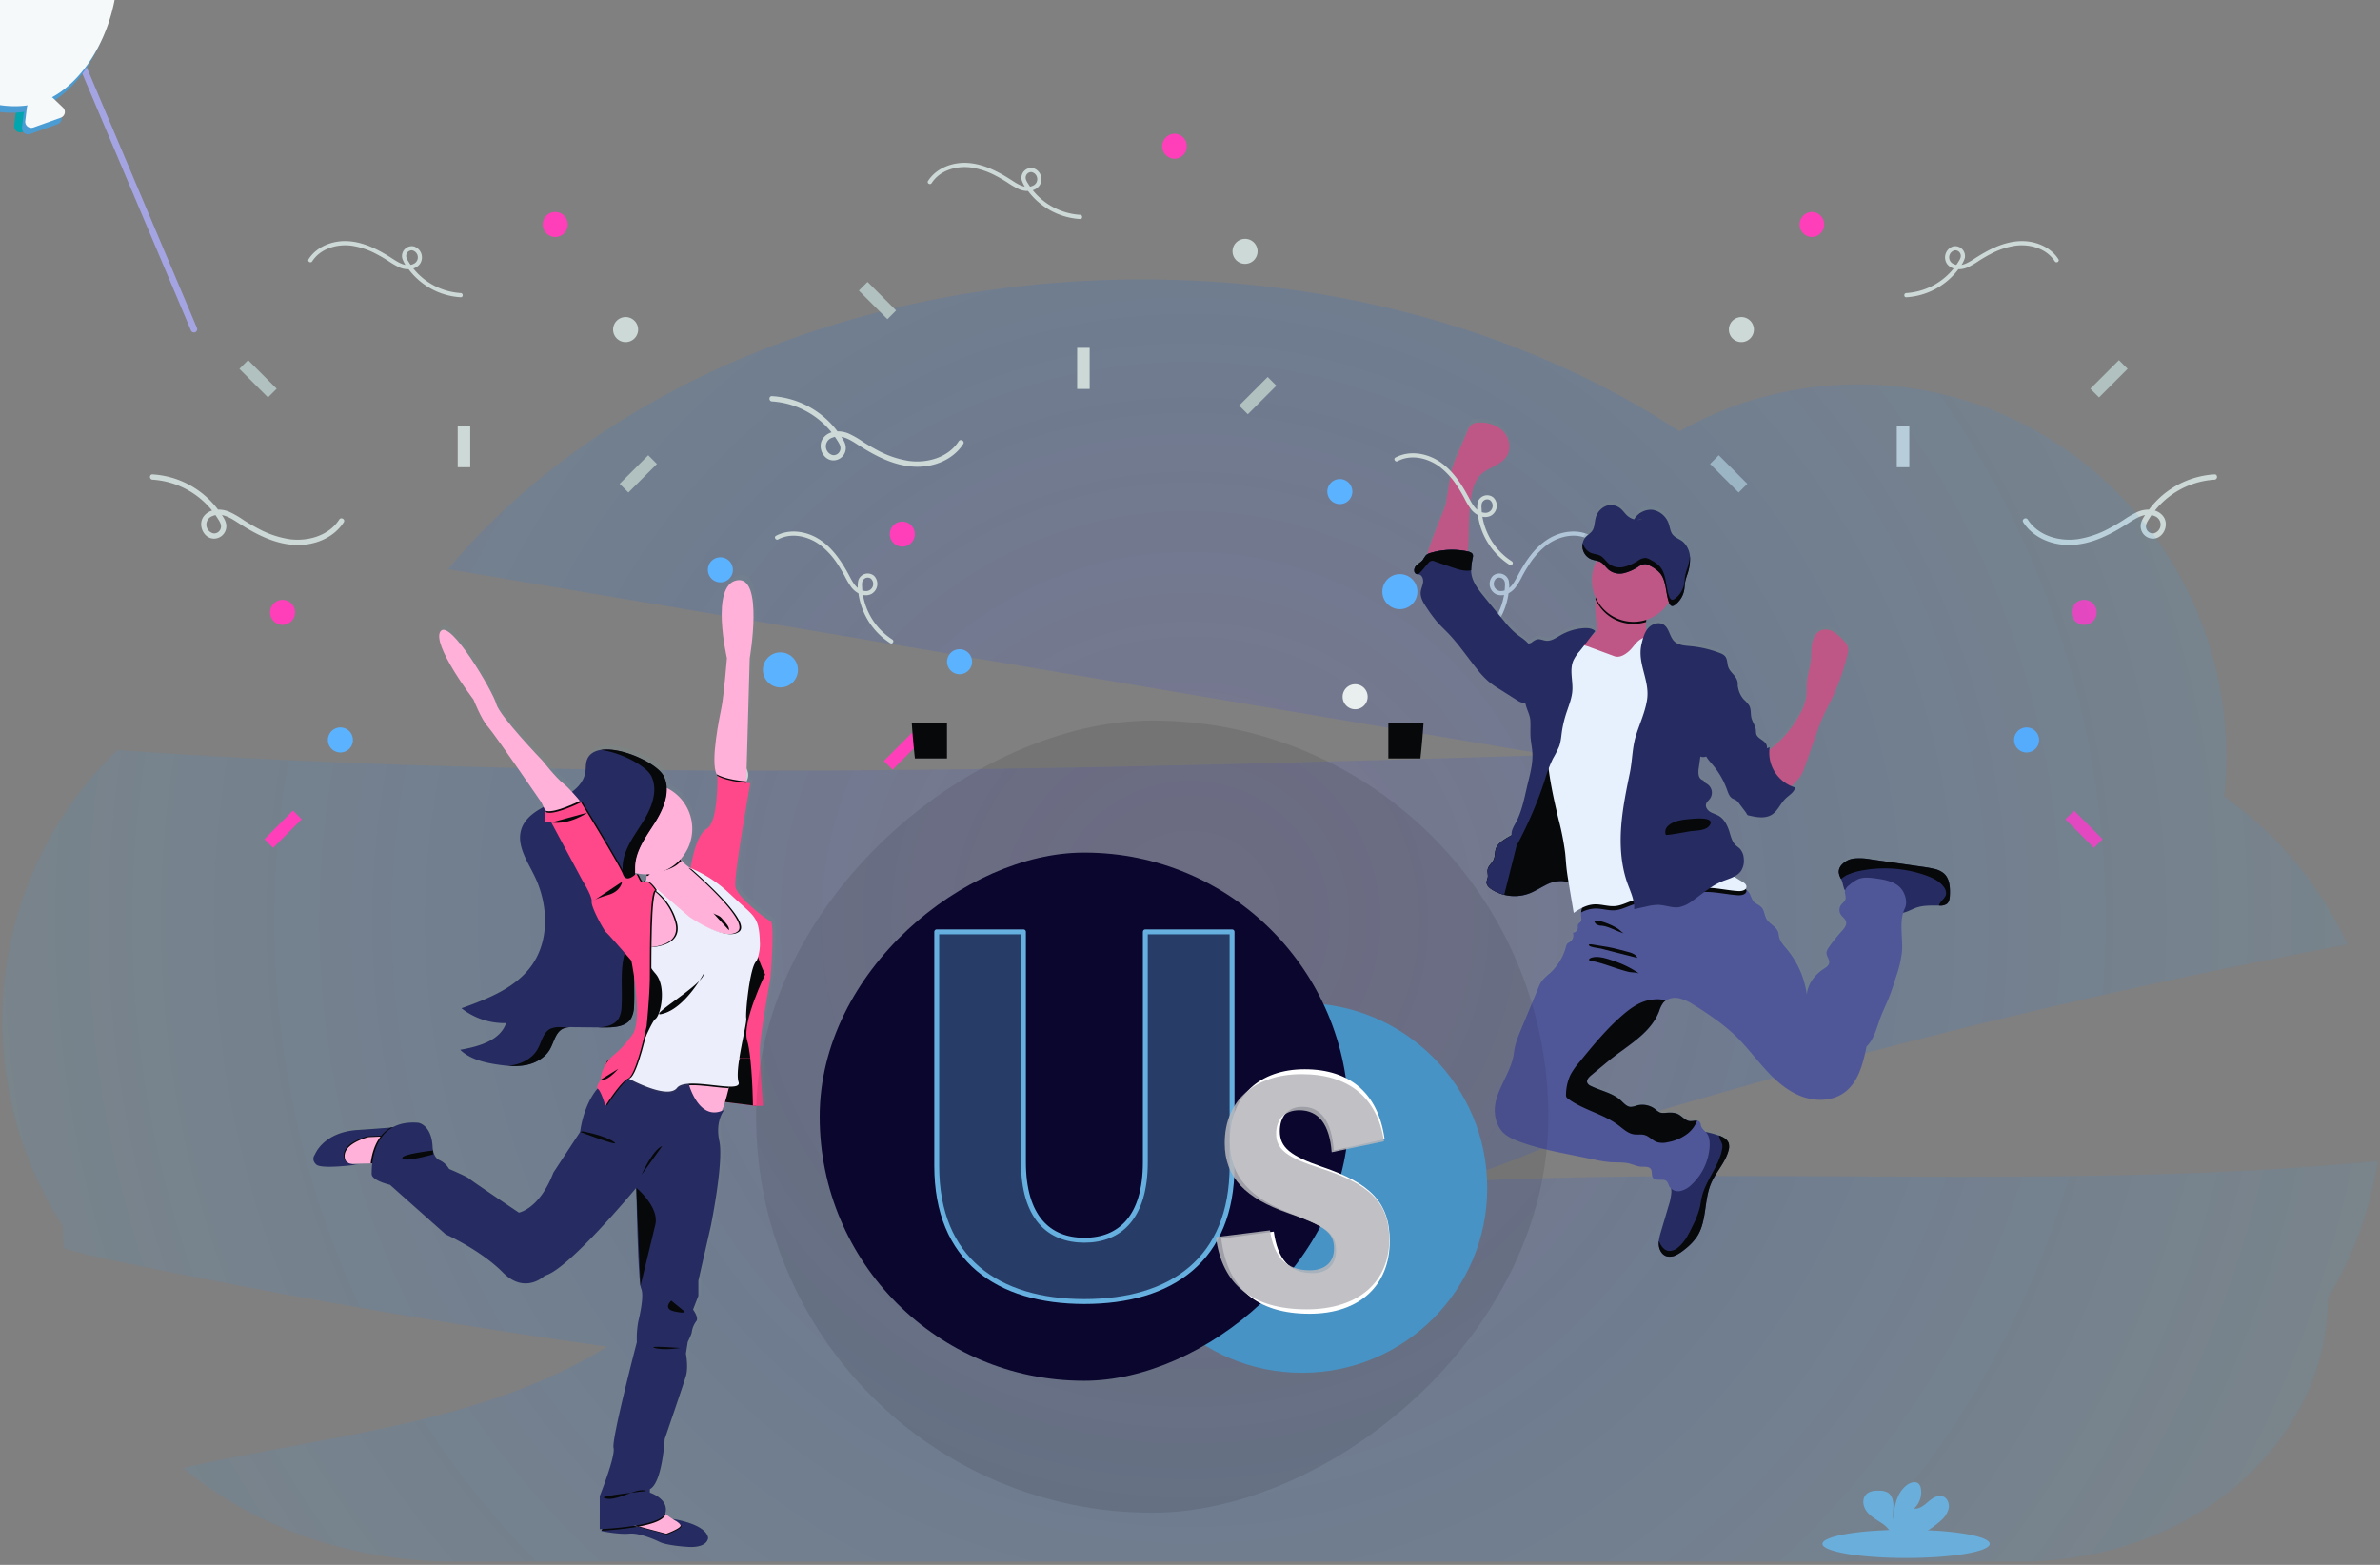 <svg xmlns="http://www.w3.org/2000/svg" id="Comp-1" shape-rendering="geometricPrecision" style="white-space:pre" text-rendering="geometricPrecision" viewBox="0 0 365 240">
  <rect x="0" y="0" width="365" height="240" fill="#808080" stroke="none"/>
  <defs>
    <linearGradient id="Gradient-1" x1="74.468" x2="74.468" y1="45.668" y2="173.926" gradientUnits="userSpaceOnUse">
      <stop offset="0" stop-color="#728787" stop-opacity=".25"/>
      <stop offset=".27" stop-color="#728787" stop-opacity=".19"/>
      <stop offset=".54" stop-color="#728787" stop-opacity=".12"/>
      <stop offset=".77" stop-color="#728787" stop-opacity=".11"/>
      <stop offset="1" stop-color="#728787" stop-opacity=".1"/>
    </linearGradient>
    <linearGradient id="Gradient-2" x1="12531.5" x2="28290.2" y1="323.584" y2="323.584" gradientUnits="userSpaceOnUse">
      <stop offset="0" stop-color="#728787" stop-opacity=".25"/>
      <stop offset=".27" stop-color="#728787" stop-opacity=".19"/>
      <stop offset=".54" stop-color="#728787" stop-opacity=".12"/>
      <stop offset=".77" stop-color="#728787" stop-opacity=".11"/>
      <stop offset="1" stop-color="#728787" stop-opacity=".1"/>
    </linearGradient>
    <radialGradient id="Gradient-0" cx="0" cy="0" r="182.166" fx="0" fy="0" gradientUnits="userSpaceOnUse">
      <stop offset="0" stop-color="#312eff" stop-opacity=".365"/>
      <stop offset=".5" stop-color="#2469d8" stop-opacity=".588"/>
      <stop offset="1" stop-color="#2ea8ff" stop-opacity=".294"/>
    </radialGradient>
  </defs>
  <style>
    @keyframes a0_t{0%,94.496%,to{transform:rotate(0deg) translate(-237.503px,-86.566px)}47.484%{transform:rotate(9deg) translate(-237.503px,-86.566px)}}@keyframes a0_mo{0%{offset-distance:0}47.484%{offset-distance:50%}94.496%,to{offset-distance:100%}}@keyframes a1_t{0%,94.496%,to{transform:rotate(0deg) translate(-237.503px,-86.566px)}47.484%{transform:rotate(9deg) translate(-237.503px,-86.566px)}}@keyframes a1_mo{0%{offset-distance:0}47.484%{offset-distance:50%}94.496%,to{offset-distance:100%}}@keyframes a2_t{0%,94.496%,to{transform:rotate(0deg) translate(-237.503px,-86.566px)}47.484%{transform:rotate(9deg) translate(-237.503px,-86.566px)}}@keyframes a2_mo{0%{offset-distance:0}47.484%{offset-distance:50%}94.496%,to{offset-distance:100%}}@keyframes a3_t{0%,94.496%,to{transform:rotate(0deg) translate(-237.503px,-86.566px)}47.484%{transform:rotate(9deg) translate(-237.503px,-86.566px)}}@keyframes a3_mo{0%{offset-distance:0}47.484%{offset-distance:50%}94.496%,to{offset-distance:100%}}@keyframes a4_t{0%,94.496%,to{transform:rotate(0deg) translate(-237.503px,-86.566px)}47.484%{transform:rotate(9deg) translate(-237.503px,-86.566px)}}@keyframes a4_mo{0%{offset-distance:0}47.484%{offset-distance:50%}94.496%,to{offset-distance:100%}}@keyframes a5_t{0%,94.496%,to{transform:rotate(0deg) translate(-3.2px,-4.8px)}47.484%{transform:rotate(36deg) translate(-3.2px,-4.8px)}63.548%{transform:rotate(-19.6deg) translate(-3.2px,-4.8px)}72.289%{transform:rotate(4.251deg) translate(-3.2px,-4.8px)}}@keyframes a5_mo{0%{offset-distance:0}47.484%{offset-distance:24.157%}72.053%{offset-distance:68.586%}94.496%,to{offset-distance:100%}}@keyframes a6_t{0%,94.496%,to{transform:rotate(0deg) translate(-3.2px,-4.8px)}47.484%{transform:rotate(36deg) translate(-3.2px,-4.8px)}63.548%{transform:rotate(-19.6deg) translate(-3.2px,-4.8px)}72.289%{transform:rotate(4.251deg) translate(-3.2px,-4.8px)}}@keyframes a6_mo{0%{offset-distance:0}47.484%{offset-distance:24.157%}72.053%{offset-distance:68.586%}94.496%,to{offset-distance:100%}}@keyframes a7_t{0%,94.496%,to{transform:rotate(0deg) translate(-3.2px,-4.8px)}47.484%{transform:rotate(36deg) translate(-3.2px,-4.8px)}63.548%{transform:rotate(-19.6deg) translate(-3.2px,-4.8px)}72.289%{transform:rotate(4.251deg) translate(-3.2px,-4.8px)}}@keyframes a7_mo{0%{offset-distance:0}47.484%{offset-distance:24.157%}72.053%{offset-distance:68.586%}94.496%,to{offset-distance:100%}}@keyframes a8_t{0%,94.496%,to{transform:rotate(0deg) translate(-127.003px,-93.509px)}47.484%{transform:rotate(10deg) translate(-127.003px,-93.509px)}}@keyframes a8_mo{0%{offset-distance:0}47.484%{offset-distance:50%}94.496%,to{offset-distance:100%}}@keyframes a9_t{0%,94.496%,to{transform:rotate(0deg) translate(-127.003px,-93.509px)}47.484%{transform:rotate(10deg) translate(-127.003px,-93.509px)}}@keyframes a9_mo{0%{offset-distance:0}47.484%{offset-distance:50%}94.496%,to{offset-distance:100%}}@keyframes a10_t{0%,94.496%,to{transform:rotate(0deg) translate(-127.003px,-93.509px)}47.484%{transform:rotate(10deg) translate(-127.003px,-93.509px)}}@keyframes a10_mo{0%{offset-distance:0}47.484%{offset-distance:50%}94.496%,to{offset-distance:100%}}@keyframes a11_t{0%,94.496%,to{transform:rotate(0deg) translate(-127.003px,-93.509px)}47.484%{transform:rotate(10deg) translate(-127.003px,-93.509px)}}@keyframes a11_mo{0%{offset-distance:0}47.484%{offset-distance:50%}94.496%,to{offset-distance:100%}}@keyframes a12_t{0%,94.496%,to{transform:rotate(0deg) translate(-127.003px,-93.509px)}47.484%{transform:rotate(10deg) translate(-127.003px,-93.509px)}}@keyframes a12_mo{0%{offset-distance:0}47.484%{offset-distance:50%}94.496%,to{offset-distance:100%}}@keyframes a13_t{0%,94.496%,to{transform:rotate(0deg) translate(-272.824px,-50.406px)}20.553%{transform:rotate(5.613deg) translate(-272.824px,-50.406px)}23.151%{transform:rotate(42.3deg) translate(-272.824px,-50.406px)}36.617%{transform:rotate(10deg) translate(-272.824px,-50.406px)}58.115%{transform:rotate(-30.7deg) translate(-272.824px,-50.406px)}}@keyframes a13_mo{0%{offset-distance:0}20.553%{offset-distance:32.896%}36.617%{offset-distance:38.829%}58.115%{offset-distance:81.649%}94.496%,to{offset-distance:100%}}@keyframes a14_t{0%,94.496%,to{transform:rotate(0deg) translate(-272.824px,-50.406px)}20.553%{transform:rotate(5.613deg) translate(-272.824px,-50.406px)}23.151%{transform:rotate(42.3deg) translate(-272.824px,-50.406px)}36.617%{transform:rotate(10deg) translate(-272.824px,-50.406px)}58.115%{transform:rotate(-30.7deg) translate(-272.824px,-50.406px)}}@keyframes a14_mo{0%{offset-distance:0}20.553%{offset-distance:32.896%}36.617%{offset-distance:38.829%}58.115%{offset-distance:81.649%}94.496%,to{offset-distance:100%}}@keyframes a15_t{0%,94.496%,to{transform:rotate(0deg) translate(-272.824px,-50.406px)}20.553%{transform:rotate(5.613deg) translate(-272.824px,-50.406px)}23.151%{transform:rotate(42.3deg) translate(-272.824px,-50.406px)}36.617%{transform:rotate(10deg) translate(-272.824px,-50.406px)}58.115%{transform:rotate(-30.7deg) translate(-272.824px,-50.406px)}}@keyframes a15_mo{0%{offset-distance:0}20.553%{offset-distance:32.896%}36.617%{offset-distance:38.829%}58.115%{offset-distance:81.649%}94.496%,to{offset-distance:100%}}@keyframes a16_t{0%,94.496%,to{transform:rotate(0deg) translate(-172.873px,-31.113px)}47.484%{transform:rotate(10deg) translate(-172.873px,-31.113px)}}@keyframes a16_mo{0%{offset-distance:0}47.484%{offset-distance:50%}94.496%,to{offset-distance:100%}}@keyframes a17_t{0%,94.496%,to{transform:rotate(0deg) translate(-172.873px,-31.113px)}47.484%{transform:rotate(10deg) translate(-172.873px,-31.113px)}}@keyframes a17_mo{0%{offset-distance:0}47.484%{offset-distance:50%}94.496%,to{offset-distance:100%}}@keyframes a18_t{0%,94.496%,to{transform:rotate(0deg) translate(-172.873px,-31.113px)}47.484%{transform:rotate(10deg) translate(-172.873px,-31.113px)}}@keyframes a18_mo{0%{offset-distance:0}47.484%{offset-distance:50%}94.496%,to{offset-distance:100%}}
  </style>
  <g id="Layer-1" opacity="1" transform="translate(-10000 -10000)">
    <g id="Layer-1-2" opacity="1">
      <path id="Path-1" fill="#5bb2ff" d="M60.818-14.57a2.686 2.686 0 1 1 0-5.372 2.686 2.686 0 0 1 0 5.372" transform="translate(10182.5 10120)"/>
      <path id="Path-1-2" fill="#ff3eb9" d="M95.348-83.652a1.92 1.92 0 0 1 0-3.838 1.919 1.919 0 0 1 0 3.838" transform="translate(10182.5 10120)"/>
      <path id="Path-1-3" fill="#ff3eb9" d="M137.168-24.164a1.919 1.919 0 1 1 .001-3.837 1.919 1.919 0 0 1-.001 3.837" transform="translate(10182.5 10120)"/>
      <path id="Path-1-4" fill="#5bb2ff" d="M70.026-30.689a1.919 1.919 0 1 1 0-3.838 1.919 1.919 0 0 1 0 3.838" transform="translate(10182.5 10120)"/>
      <path id="Path-1-5" fill="#5bb2ff" d="M128.344-4.591a1.918 1.918 0 1 1 0-3.835 1.918 1.918 0 0 1 0 3.835" transform="translate(10182.5 10120)"/>
      <path id="Path-1-6" fill="#e9efee" d="M67.724.784a1.92 1.92 0 1 1 0-3.839 1.92 1.92 0 0 1 0 3.839" transform="translate(10182.5 10120)"/>
      <path id="Path-1-7" fill="#cdd9d7" d="M84.605-67.533a1.919 1.919 0 1 1 .001-3.837 1.919 1.919 0 0 1-.001 3.837" transform="translate(10182.5 10120)"/>
      <path id="Path-1-8" fill="#cdd9d7" d="M157.113-46.433a12.743 12.743 0 0 0-9.962 5.903c-.302.482-.696 1.012-.487 1.606a1.055 1.055 0 0 0 1.094.731 1.383 1.383 0 0 0 .851-2.133 1.38 1.38 0 0 0-.708-.534c-1.394-.594-2.799.325-3.934 1.058-2.586 1.671-5.43 3.182-8.563 3.372-2.899.176-6.008-.961-7.62-3.476-.283-.44.418-.847.699-.409 1.599 2.494 4.832 3.389 7.643 3.004a14.88 14.88 0 0 0 4.782-1.624 29.64 29.64 0 0 0 2.256-1.313 14.399 14.399 0 0 1 2.213-1.269c1.29-.53 2.998-.489 3.9.732.84 1.139.191 3.035-1.216 3.355a1.896 1.896 0 0 1-2.192-1.333 1.906 1.906 0 0 1-.034-.928c.14-.671.645-1.327 1.036-1.875a13.552 13.552 0 0 1 10.242-5.677c.521-.026.519.784 0 .81" transform="translate(10182.5 10120)"/>
      <path id="Path-1-9" fill="#cdd9d7" d="M43.657-21.919a10.135 10.135 0 0 0 4.631-7.963c.023-.452.091-.973-.284-1.304a.84.84 0 0 0-1.043-.083 1.103 1.103 0 0 0-.262 1.31 1.101 1.101 0 0 0 1.196.597c1.198-.127 1.818-1.311 2.322-2.26 1.148-2.163 2.538-4.315 4.641-5.662 1.945-1.247 4.544-1.662 6.639-.541.366.196.037.75-.328.555-2.077-1.112-4.669-.481-6.472.877a11.817 11.817 0 0 0-2.692 2.983 23.738 23.738 0 0 0-1.058 1.786c-.296.61-.646 1.192-1.045 1.74-.69.869-1.893 1.501-2.992 1.003a1.77 1.77 0 0 1-.456-2.801 1.513 1.513 0 0 1 2.423.707c.113.562.115 1.141.007 1.704a10.787 10.787 0 0 1-4.914 7.914c-.351.22-.664-.343-.313-.562" transform="translate(10182.5 10120)"/>
      <path id="Path-1-10" fill="#cdd9d7" d="M109.854-75.053a10.131 10.131 0 0 0 7.924-4.695c.24-.384.553-.805.387-1.277a.84.84 0 0 0-.87-.582 1.103 1.103 0 0 0-.677 1.697c.136.2.334.348.563.424 1.108.473 2.226-.258 3.129-.841 2.057-1.329 4.319-2.53 6.811-2.682 2.305-.14 4.778.765 6.06 2.765.225.35-.332.673-.556.325-1.272-1.984-3.843-2.697-6.078-2.39-1.333.21-2.619.647-3.804 1.292-.615.319-1.21.672-1.794 1.044-.556.388-1.145.726-1.76 1.01-1.027.422-2.385.389-3.102-.582a1.777 1.777 0 0 1-.187-1.578 1.769 1.769 0 0 1 1.154-1.091 1.513 1.513 0 0 1 1.77 1.799 4.408 4.408 0 0 1-.824 1.491 10.772 10.772 0 0 1-8.146 4.515c-.414.021-.413-.624 0-.644" transform="translate(10182.5 10120)"/>
      <path id="Path-1-11" fill="#cdd9d7" d="M108.393-54.649h1.918v6.306h-1.918v-6.306" transform="translate(10182.5 10120)"/>
      <path id="Path-1-12" fill="#b1c1c0" d="m139.41-59.048-1.333-1.334 4.381-4.382 1.333 1.334-4.381 4.382" transform="translate(10182.5 10120)"/>
      <path id="Path-1-13" fill="#b1c1c0" d="m85.473-45.798-1.334 1.334-4.38-4.382 1.333-1.334 4.381 4.382" transform="translate(10182.5 10120)"/>
      <path id="Path-1-14" fill="#ff3eb9" d="m139.954 8.702-1.333 1.333-4.381-4.383 1.334-1.332 4.38 4.382" transform="translate(10182.5 10120)"/>
    </g>
  </g>
  <path id="Path-1-15" fill="url(#Gradient-0)" fill-opacity=".3" d="M36.916 40.254c7.051-.402 15.8-5.18 22.602-7.294a1071.146 1071.146 0 0 1 24.248-7.201 1055.782 1055.782 0 0 1 85.657-20.528c2.693-.529 5.39-1.046 8.092-1.549a57.242 57.242 0 0 0-18.908-22.687c.21-1.988.316-3.986.319-5.986 0-31.602-25.278-57.221-56.473-57.221a55.61 55.61 0 0 0-27.406 7.188C52.968-89.534 24.151-98.316-7.378-98.316c-44.802 0-84.132 17.733-106.418 44.436L-9.057-36.202l64.239 10.838c-73.233 2.184-146.693 4.354-219.715-.771a57.793 57.793 0 0 0-8.333 72.997c0 1.144.048 2.279.134 3.404 1.86.532 3.656 1.049 5.267 1.387a1157.214 1157.214 0 0 0 78.099 13.706c-19.306 11.894-42.818 13.577-65.088 18.613 10.784 8.894 25.429 14.344 41.567 14.344H127.4c26.019 0 47.109-18.096 47.109-40.422a57.4 57.4 0 0 0 7.657-21.003c-48.145 4.644-96.891.612-145.25 3.363" transform="translate(182.508 141.174)"/>
  <g id="Path-1-16">
    <path fill="url(#Gradient-1)" d="M115.591 13.5a3.568 3.568 0 0 0-1.557-.683c-.597-.137-1.206-.223-1.813-.318l-7.855-1.132a9.278 9.278 0 0 0-2.405-.128 3.05 3.05 0 0 0-2.093 1.084 1.62 1.62 0 0 0-.364 1.019c.044.374.165.736.357 1.06.076.151.141.308.195.468.075.361.169.717.281 1.068a.842.842 0 0 0 .134.21.486.486 0 0 1 0 .054c-.087.44.191.9.067 1.324-.109.363-.463.582-.686.885a1.332 1.332 0 0 0-.032 1.47c.239.37.673.622.797 1.046.163.558-.277 1.096-.67 1.527a23.595 23.595 0 0 0-1.997 2.515 1.55 1.55 0 0 0-.319.748c-.035.554.498 1.043.405 1.595-.073.433-.498.698-.864.956-1.356.892-2.444 2.327-2.553 3.949a13.83 13.83 0 0 0-3.088-7.012c-.457-.549-.958-1.1-1.146-1.795-.07-.277-.083-.574-.178-.842-.32-.844-1.334-1.208-1.778-1.986-.319-.548-.319-1.252-.714-1.734-.396-.481-1.018-.589-1.359-1.055a6.615 6.615 0 0 1-.434-.982 2.157 2.157 0 0 0-.737-.812.518.518 0 0 0 .169-.377c0-.372-.37-.618-.693-.803a20.18 20.18 0 0 1-1.215-.755 2.852 2.852 0 0 0 1.088-.89c.354-.571.5-1.246.414-1.912a2.401 2.401 0 0 0-.571-1.463c-.201-.214-.453-.368-.663-.569-.546-.532-.731-1.318-.957-2.045-.3-.956-.769-1.962-1.644-2.468-.421-.246-.912-.361-1.324-.619-.411-.258-.756-.745-.612-1.213.095-.319.392-.539.593-.81a1.61 1.61 0 0 0-.405-2.231c-.236-.15-.526-.282-.574-.556a1.01 1.01 0 0 1-.741-.783 3.05 3.05 0 0 1 0-1.135l.246-1.772a1.164 1.164 0 0 0 .887 0c.276.447.597.865.957 1.248A12.508 12.508 0 0 1 82.374.719c.182.51.367 1.082.839 1.353.163.092.348.14.507.239.197.137.366.309.498.509.383.507.766 1.011 1.145 1.518l.019.077a.47.47 0 0 0 .051.127c.071.08.169.129.275.14 1.174.27 2.492.52 3.509-.121.919-.573 1.321-1.708 2.1-2.467.552-.539 1.333-.956 1.49-1.715a5.381 5.381 0 0 1-.549-.201c.16-.159.319-.344.536-.554.315-.309.6-.647.849-1.011.269-.448.483-.928.638-1.428.615-1.751 1.231-3.504 1.85-5.257.294-.829.587-1.663.958-2.47.382-.873.835-1.711 1.253-2.569a34.115 34.115 0 0 0 2.483-6.981c.101-.329.135-.675.099-1.017-.09-.551-.508-.985-.907-1.377a6.612 6.612 0 0 0-1.359-1.125 2.232 2.232 0 0 0-1.703-.275c-.817.239-1.331 1.075-1.519 1.913-.188.838-.118 1.702-.198 2.55-.115 1.227-.536 2.414-.638 3.644-.054.711 0 1.431-.086 2.142a7.836 7.836 0 0 1-.957 2.64 17.102 17.102 0 0 1-4.126 5.08c-.194.162-.395.318-.587.494 0-.137.022-.277.042-.414a2.45 2.45 0 0 0-.406.144c.017-.161 0-.324-.047-.478-.256-.762-1.392-.957-1.596-1.731a3.535 3.535 0 0 1-.054-.58c-.067-.679-.53-1.253-.689-1.913-.147-.609-.035-1.275-.319-1.839a5.152 5.152 0 0 0-.849-.957 3.75 3.75 0 0 1-.807-1.521c-.042-.156-.08-.318-.124-.474a2.182 2.182 0 0 0-.115-1.05c-.291-.72-1.04-1.181-1.312-1.911-.21-.568-.118-1.276-.517-1.716a1.859 1.859 0 0 0-.756-.456 16.855 16.855 0 0 0-4.553-1.074c-.874-.08-1.837-.124-2.463-.739-.73-.714-.765-1.999-1.621-2.55-.753-.488-1.818-.128-2.402.557a3.014 3.014 0 0 0-.243.319 3.425 3.425 0 0 1-.067-1.307c0-.108.023-.22.032-.319a6.377 6.377 0 0 0 3.459-2.728v.019l.038.099c.093.233.24.456.456.481a.64.64 0 0 0 .396-.143c.193-.134.37-.288.53-.459a3.583 3.583 0 0 0 .606-.915c.158-.338.266-.698.319-1.068.057-.37.064-.749.128-1.119a6.69 6.69 0 0 1 .233-.845c.031-.092.063-.185.092-.277l.102-.319c.2-.656.307-1.336.319-2.021v-.344a3.35 3.35 0 0 0-1.072-2.375c-.549-.449-1.276-.637-1.678-1.246-.262-.408-.319-.934-.472-1.412a3.186 3.186 0 0 0-2.508-2.254 2.795 2.795 0 0 0-1.985.545l-.044.035c-.317.241-.585.54-.791.88a2.641 2.641 0 0 1-1.124-.638c-.319-.296-.564-.669-.887-.956a2.281 2.281 0 0 0-2.271-.478 2.705 2.705 0 0 0-1.624 1.858c-.176.657-.144 1.413-.511 1.961-.284.427-.75.637-1.075 1.026-.202.246-.34.538-.402.851a2.276 2.276 0 0 0-.054.533c0 .08 0 .16.019.236v.038a2.227 2.227 0 0 0 .53 1.131 2.092 2.092 0 0 0 1.139.673l.379.086.134.032a6.353 6.353 0 0 0-.178 5.613c0 .089-.023.179-.032.268a21.96 21.96 0 0 0 .166 3.758c.044.494.07 1.04-.233 1.432a2.741 2.741 0 0 1-.463.411c.172-.223.348-.443.527-.663-.45-.453-1.162-.511-1.8-.466a8.343 8.343 0 0 0-3.51 1.071c-.714.411-1.448.957-2.265.861-.482-.054-.957-.319-1.426-.191-.264.108-.51.253-.731.433a.989.989 0 0 1-.599.185c-.501-.615-1.277-1.033-1.877-1.533a14.835 14.835 0 0 1-1.866-1.999 342.713 342.713 0 0 1-3.079-3.755c-.855-1.058-1.732-2.202-1.882-3.557a3.425 3.425 0 0 1-.023-.405c.021-.644.102-1.284.243-1.913a.95.95 0 0 0 0-.462c-.096-.319-.463-.437-.779-.507.042-.245.07-.497.086-.736.179-2.741-.015-5.527.565-8.211.22-1.033.581-2.079 1.324-2.828 1.165-1.176 3.114-1.46 4.008-2.853.746-1.16.449-2.802-.489-3.825-.938-1.023-2.383-1.441-3.758-1.39a1.944 1.944 0 0 0-1.094.294 2.331 2.331 0 0 0-.664 1.007l-1.369 3.325a20.197 20.197 0 0 0-1.002 2.671c-.382 1.396-.469 2.869-.772 4.278 0 1.084-.698 2.435-1.081 3.433-.428 1.122-.891 2.232-1.277 3.376-.095.287-.43 1.137-.638 1.912a1.231 1.231 0 0 0-.217.163 5.854 5.854 0 0 0-.453.672c-.29.383-.762.587-1.081.957-.319.37-.386 1.048.057 1.233.09.03.183.051.278.061.058.005.115.014.172.028.479.134.667.737.597 1.234-.071.497-.319.957-.361 1.454-.086.88.431 1.698.929 2.438a20.93 20.93 0 0 0 1.703 2.292c.45.504.957.957 1.411 1.441 1.726 1.772 3.098 3.845 4.648 5.77a12.817 12.817 0 0 0 1.892 1.983c.457.357.936.686 1.433.985l2.667 1.689c.303.222.645.382 1.008.474.119.016.239.016.358 0 .016.08.028.157.047.237.208.835.664 1.594.715 2.445.051.851-.025 1.72.035 2.581.058.794.233 1.594.278 2.375.089 1.504-.281 2.991-.638 4.463-.539 2.155-.865 4.355-1.915 6.309-.293.538-.638 1.087-.638 1.702 0 .073 0 .15.019.223l-.478.271c-.141.08-.281.158-.409.241-.606.395-1.253.833-1.502 1.515-.201.552-.109 1.183-.351 1.718a.806.806 0 0 1-.039.071c-.255.497-.762.867-.877 1.412-.086.417.08.86 0 1.275v.016c-.073.208-.13.421-.172.637a.741.741 0 0 0 .019.21c.061.241.194.459.383.622.115.11.24.21.373.297.136.089.277.171.421.247l.083.046c.121.064.243.124.367.182l.083.035c.144.063.29.121.437.172l.102.032a4.7 4.7 0 0 0 .351.102l.08.025.073.016.319.067.118.022c.141.024.284.043.431.058h.128c.108 0 .214.016.319.019h.584c.15 0 .3-.022.45-.042h.047c.134-.019.268-.041.402-.07l.103-.022c.124-.029.248-.057.373-.096l.067-.019c.15-.044.3-.092.447-.15a11.8 11.8 0 0 0 1.474-.729c.319-.176.638-.354.957-.517.236-.119.479-.225.727-.319a4.107 4.107 0 0 1 1.915-.318c.323.044.642.109.957.194v.105c.259 1.53.516 3.06.769 4.59.417-.3.859-.565 1.321-.793a2.896 2.896 0 0 0-.17.716c-.019.19-.019.382 0 .572.029.302.093.637-.089.876-.112.147-.319.23-.38.395a1.34 1.34 0 0 0-.031.52.833.833 0 0 1-.76.771 1.205 1.205 0 0 1-.482 1.422 1.71 1.71 0 0 0-.37.242 1.099 1.099 0 0 0-.213.482 8.517 8.517 0 0 1-2.499 4.102c-.453.356-.867.76-1.234 1.205a5.473 5.473 0 0 0-.559 1.1 654.308 654.308 0 0 1-2.591 6.238c-.484 1.164-.957 2.346-1.11 3.599-.383 3.436-3.446 6.35-2.871 9.76.116.852.46 1.657.995 2.331.638.768 1.595 1.207 2.553 1.564 2.459.956 5.053 1.48 7.638 2.006l4.058.832a17.67 17.67 0 0 0 2.419.382c.979.067 1.984-.025 2.938.223.59.153 1.155.437 1.764.469.524.029 1.168-.083 1.478.344.309.427.07.992.363 1.371.473.602 1.624 0 2.138.567.14.218.248.456.319.705.078.154.187.291.319.401.031.18.044.363.039.546a9.38 9.38 0 0 1-.46 2.173c-.383 1.295-.765 2.59-1.145 3.886a8.532 8.532 0 0 0-.319 1.403 3.354 3.354 0 0 0 0 .694c.067.704.472 1.432 1.145 1.661a2.1 2.1 0 0 0 1.551-.191 6.912 6.912 0 0 0 1.276-.86 8.727 8.727 0 0 0 1.841-1.894c1.595-2.384 1.078-5.61 2.198-8.246.744-1.76 2.192-3.188 2.674-5.043.112-.353.126-.73.038-1.09-.201-.638-.88-1.001-1.515-1.231h-.029a13.237 13.237 0 0 0-1.595-.456 8.944 8.944 0 0 0-.409-.073 2.51 2.51 0 0 1-.705-.918 2.103 2.103 0 0 0-.15-.551.566.566 0 0 0-.459-.255c-.319-.032-.747.082-1.095.057-.711-.051-1.183-.749-1.821-1.071-.639-.322-1.331-.242-2.011-.195-.243.034-.49.018-.727-.044a2.758 2.758 0 0 1-.766-.526 3.211 3.211 0 0 0-2.811-.564 3.054 3.054 0 0 1-.957.216c-.622-.035-1.062-.589-1.522-1.01-1.257-1.151-3.047-1.454-4.572-2.209a1.046 1.046 0 0 1-.549-.472c-.175-.433.221-.867.578-1.163l2.623-2.178c2.871-2.384 6.46-4.179 7.794-7.675.139-.469.355-.913.638-1.312a1.81 1.81 0 0 1 .354-.317 2.684 2.684 0 0 1 1.963-.383 6.64 6.64 0 0 1 2.31 1.006 44.01 44.01 0 0 1 3.334 2.233 29.52 29.52 0 0 1 3.047 2.499c1.675 1.594 3.069 3.484 4.629 5.202 1.56 1.718 3.344 3.322 5.51 4.144 2.167.823 4.786.787 6.646-.593 2.147-1.594 2.837-4.443 3.379-7.057 1.196-1.154 1.557-2.911 2.141-4.463.367-.985.836-1.913 1.231-2.894.473-1.154.843-2.346 1.213-3.535.419-1.194.704-2.431.849-3.689.153-1.985-.38-4.099.178-5.964.737-.162 1.407-.577 2.132-.819 1.078-.354 2.233-.296 3.375-.29h.074c.393.042.789-.051 1.123-.264.382-.319.443-.864.462-1.358.045-1.221-.032-2.592-.947-3.382" transform="translate(182.5 120)"/>
    <path fill="url(#Gradient-1)" d="M69.363-40.876a2.388 2.388 0 0 1-.808.058l.808-.058" transform="translate(182.5 120)"/>
  </g>
  <path id="Path-1-17" fill="#bf5786" d="M5.708 3.5c-.387.328-.84.568-1.328.704l-2.262.81c-1.228.44-2.511.883-3.806.724-.724-.089-3.829-.546-4.298-1.11-.714-.873 1.79-2.158 2.645-2.894.194-.139.374-.298.536-.472.319-.389.278-.934.233-1.425a21.991 21.991 0 0 1-.166-3.752c.025-.299.068-.595.128-.889.319-1.466 1.684-.931 2.763-.542a21.61 21.61 0 0 1 3.749 1.623c.364.188.68.456.925.784.472.714.284 1.651.207 2.55-.067.698-.063 1.367.374 1.874.22.194.422.408.603.638A1.191 1.191 0 0 1 5.708 3.5" transform="translate(247.412 95.788)"/>
  <g style="transform:translate(-237.503px,-86.566px);animation:4.233s linear both a0_t,4.233s linear both a0_mo;offset-path:path(&quot;M237.503,86.566C237.503,82.566,237.503,62.566,237.503,62.566C237.503,62.566,237.503,82.566,237.503,86.566L237.503,86.566&quot;);offset-rotate:0deg">
    <path id="Path-1-18" fill="#ef426f" d="M19.484-2.47C19.051-15.644 9.896-26.042-.964-25.696c-24.171.706-24.762 44.392-1.425 47.53l-.494 3.871 7.207-.23-.747-3.832C12.965 19.598 19.876 9.474 19.484-2.47" transform="translate(237.503 54.214)"/>
  </g>
  <g style="transform:translate(-237.503px,-86.566px);animation:4.233s linear both a1_t,4.233s linear both a1_mo;offset-path:path(&quot;M237.503,86.566C237.503,82.566,237.503,62.566,237.503,62.566C237.503,62.566,237.503,82.566,237.503,86.566L237.503,86.566&quot;);offset-rotate:0deg">
    <path id="Path-1-19" fill="#fff" d="m1.773 7.887-2.629.09a48.527 48.527 0 0 1-.482-15.864l2.629-.09C.32-2.453.48 2.835 1.773 7.887" transform="translate(223.321 51.555)"/>
  </g>
  <g style="transform:translate(-237.503px,-86.566px);animation:4.233s linear both a2_t,4.233s linear both a2_mo;offset-path:path(&quot;M237.503,86.566C237.503,82.566,237.503,62.566,237.503,62.566C237.503,62.566,237.503,82.566,237.503,86.566L237.503,86.566&quot;);offset-rotate:0deg">
    <path id="Path-1-20" fill="#262c61" d="m4.012-1.026-8.082.261.058 1.791L4.069.765l-.057-1.791" transform="translate(238.278 76.868)"/>
  </g>
  <g style="transform:translate(-237.503px,-86.566px);animation:4.233s linear both a3_t,4.233s linear both a3_mo;offset-path:path(&quot;M237.503,86.566C237.503,82.566,237.503,62.566,237.503,62.566C237.503,62.566,237.503,82.566,237.503,86.566L237.503,86.566&quot;);offset-rotate:0deg">
    <path id="Path-1-21" fill="none" stroke="#a4a4e2" stroke-linecap="round" stroke-linejoin="round" d="M238.375 77.375s-2.125 30.875-4.876 37.907c-3.504 8.958-47.249 49.218-47.249 49.218"/>
  </g>
  <path id="Path-1-22" fill="#bf5786" d="M-3.229.656c.319-1.412.39-2.87.772-4.269.271-.91.605-1.799 1.002-2.661l1.407-3.28c.129-.387.358-.734.664-1.004a1.965 1.965 0 0 1 1.094-.294c1.375-.051 2.821.377 3.759 1.387.938 1.01 1.235 2.646.488 3.803-.893 1.393-2.843 1.673-4.007 2.846C1.206-2.067.846-1.025.626.005.045 2.683.239 5.459.061 8.194c-.058.851-.224 1.824-.957 2.264a2.793 2.793 0 0 1-1.43.277l-2.093.035c-.351 0-1.624.22-1.857-.045-.408-.462.524-2.764.693-3.277.376-1.138.839-2.247 1.276-3.366.38-.998 1.078-2.345 1.078-3.426" transform="translate(225.1 75.659)"/>
  <path id="Path-1-23" fill="#262c61" d="M5.311-6.699c-.481 1.842-1.93 3.277-2.673 5.033C1.518.964 2.022 4.18.439 6.558a8.695 8.695 0 0 1-1.841 1.897c-.391.333-.819.62-1.276.857a2.103 2.103 0 0 1-1.55.192c-.674-.23-1.079-.957-1.146-1.658a3.334 3.334 0 0 1 0-.692c.067-.474.174-.942.319-1.399.383-1.29.765-2.582 1.146-3.876A9.4 9.4 0 0 0-3.45-.289c.042-.803-.469-1.849-.252-2.598.099-.338.469-.637.638-.921.24-.408.425-.847.549-1.304.262-.889.44-1.839.989-2.588A6.108 6.108 0 0 1-.282-8.864c.345-.302.75-.529 1.187-.666a2.91 2.91 0 0 1 1.276.061c.542.115 1.075.266 1.596.452h.028c.639.23 1.315.584 1.516 1.228.098.357.094.734-.01 1.09" transform="translate(259.776 183.157)"/>
  <path id="Path-1-24" fill="#262c61" d="M8.515 1.421c-.019.494-.08 1.045-.463 1.355a1.741 1.741 0 0 1-1.123.264h-.086c-1.139 0-2.297-.064-3.375.29-.82.271-1.573.768-2.428.867-1.178.134-2.285-.51-3.328-1.071A33.246 33.246 0 0 0-5.31 1.692c-.676-.278-2.058-.456-2.383-1.196a10.812 10.812 0 0 1-.281-1.064 3.482 3.482 0 0 0-.194-.469 2.694 2.694 0 0 1-.358-1.055c.002-.371.13-.731.364-1.02a3.062 3.062 0 0 1 2.09-1.074 9.231 9.231 0 0 1 2.405.127L4.189-2.93c.606.086 1.215.172 1.812.319a3.554 3.554 0 0 1 1.557.682c.928.777 1.005 2.145.957 3.35" transform="translate(290.52 135.848)"/>
  <g id="Layer-10" opacity="1" transform="translate(-10000 -10000)">
    <g id="Layer-10-2" opacity="1">
      <path id="Path-1-25" fill="#5bb2ff" d="M-62.812-14.57a2.686 2.686 0 1 0 0-5.372 2.686 2.686 0 0 0 0 5.372" transform="translate(10182.5 10120)"/>
      <path id="Path-1-26" fill="#ff3eb9" d="M-97.342-83.652a1.919 1.919 0 1 0-.002-3.838 1.919 1.919 0 0 0 .002 3.838" transform="translate(10182.5 10120)"/>
      <path id="Path-1-27" fill="#ff3eb9" d="M-139.162-24.164c1.06 0 1.918-.859 1.918-1.919a1.918 1.918 0 1 0-1.918 1.919" transform="translate(10182.5 10120)"/>
      <path id="Path-1-28" fill="#5bb2ff" d="M-72.02-30.689a1.919 1.919 0 1 0 0-3.838 1.919 1.919 0 0 0 0 3.838" transform="translate(10182.5 10120)"/>
      <path id="Path-1-29" fill="#5bb2ff" d="M-130.338-4.591a1.919 1.919 0 1 0 0-3.837 1.919 1.919 0 0 0 0 3.837" transform="translate(10182.5 10120)"/>
      <path id="Path-1-30" fill="#e9efee" d="M-69.718.784a1.92 1.92 0 1 0 0-3.839 1.92 1.92 0 0 0 0 3.839" transform="translate(10182.5 10120)"/>
      <path id="Path-1-31" fill="#cdd9d7" d="M-86.599-67.533a1.919 1.919 0 1 0-.001-3.837 1.919 1.919 0 0 0 .001 3.837" transform="translate(10182.5 10120)"/>
      <path id="Path-1-32" fill="#cdd9d7" d="M-159.107-46.433a12.743 12.743 0 0 1 9.963 5.903c.302.482.695 1.012.486 1.606a1.056 1.056 0 0 1-1.094.731 1.383 1.383 0 0 1-.142-2.667c1.393-.594 2.798.325 3.933 1.058 2.586 1.671 5.43 3.182 8.563 3.372 2.899.176 6.008-.961 7.621-3.476.282-.44-.418-.847-.699-.409-1.599 2.494-4.832 3.389-7.643 3.004a14.885 14.885 0 0 1-4.783-1.624 29.64 29.64 0 0 1-2.256-1.313 14.399 14.399 0 0 0-2.213-1.269c-1.29-.53-2.998-.489-3.899.732-.841 1.139-.191 3.035 1.215 3.355a1.895 1.895 0 0 0 2.192-1.333c.088-.302.1-.62.034-.928-.14-.671-.645-1.327-1.036-1.875a13.543 13.543 0 0 0-10.242-5.677c-.521-.026-.519.784 0 .81" transform="translate(10182.5 10120)"/>
      <path id="Path-1-33" fill="#cdd9d7" d="M-45.65-21.919a10.138 10.138 0 0 1-4.632-7.963c-.022-.452-.091-.973.285-1.304a.835.835 0 0 1 1.042-.083 1.103 1.103 0 0 1 .262 1.31 1.101 1.101 0 0 1-1.196.597c-1.198-.127-1.818-1.311-2.322-2.26-1.148-2.163-2.538-4.315-4.64-5.662-1.946-1.247-4.545-1.662-6.639-.541-.367.196-.038.75.327.555 2.077-1.112 4.669-.481 6.472.877a11.817 11.817 0 0 1 2.692 2.983c.381.578.729 1.177 1.058 1.786.296.61.646 1.192 1.045 1.74.69.869 1.893 1.501 2.992 1.003a1.77 1.77 0 0 0 .456-2.801 1.513 1.513 0 0 0-2.423.707 4.421 4.421 0 0 0-.007 1.704 10.77 10.77 0 0 0 4.914 7.914c.351.22.664-.343.314-.562" transform="translate(10182.5 10120)"/>
      <path id="Path-1-34" fill="#cdd9d7" d="M-111.848-75.053a10.131 10.131 0 0 1-7.924-4.695c-.24-.384-.553-.805-.387-1.277a.84.84 0 0 1 .87-.582 1.103 1.103 0 0 1 .677 1.697c-.136.2-.334.348-.563.424-1.108.473-2.226-.258-3.129-.841-2.057-1.329-4.318-2.53-6.81-2.682-2.306-.14-4.778.765-6.061 2.765-.224.35.333.673.556.325 1.272-1.984 3.843-2.697 6.079-2.39 1.332.21 2.618.647 3.803 1.292a23.42 23.42 0 0 1 1.795 1.044c.556.388 1.145.726 1.76 1.01 1.026.422 2.384.389 3.101-.582a1.777 1.777 0 0 0 .188-1.578 1.771 1.771 0 0 0-1.154-1.091 1.513 1.513 0 0 0-1.771 1.799c.175.546.455 1.052.824 1.491a10.772 10.772 0 0 0 8.146 4.515c.414.021.413-.624 0-.644" transform="translate(10182.5 10120)"/>
      <path id="Path-1-35" fill="#cdd9d7" d="M-110.387-54.649h-1.918v6.306h1.918v-6.306" transform="translate(10182.5 10120)"/>
      <path id="Path-1-36" fill="#b1c1c0" d="m-141.404-59.048 1.333-1.334-4.38-4.382-1.334 1.334 4.381 4.382" transform="translate(10182.5 10120)"/>
      <path id="Path-1-37" fill="#b1c1c0" d="m-87.466-45.798 1.333 1.334 4.38-4.382-1.333-1.334-4.38 4.382" transform="translate(10182.5 10120)"/>
      <path id="Path-1-38" fill="#ff3eb9" d="m-141.948 8.702 1.333 1.333 4.381-4.383-1.333-1.332-4.381 4.382" transform="translate(10182.5 10120)"/>
    </g>
  </g>
  <g id="Layer-11" opacity="1" transform="translate(-10000 -10000)">
    <g id="Layer-11-2" opacity="1">
      <path id="Path-1-39" fill="#5bb2ff" d="M32.188-26.57a2.686 2.686 0 1 0 0-5.374 2.686 2.686 0 0 0 0 5.374" transform="translate(10182.5 10120)"/>
      <path id="Path-1-40" fill="#ff3eb9" d="M-2.342-95.652a1.92 1.92 0 0 0 0-3.838 1.919 1.919 0 0 0 0 3.838" transform="translate(10182.5 10120)"/>
      <path id="Path-1-41" fill="#ff3eb9" d="M-44.162-36.164a1.919 1.919 0 1 0-.001-3.837 1.919 1.919 0 0 0 .001 3.837" transform="translate(10182.5 10120)"/>
      <path id="Path-1-42" fill="#5bb2ff" d="M22.98-42.689a1.919 1.919 0 1 0 0-3.838 1.919 1.919 0 0 0 0 3.838" transform="translate(10182.5 10120)"/>
      <path id="Path-1-43" fill="#5bb2ff" d="M-35.338-16.591a1.919 1.919 0 1 0-.002-3.838 1.919 1.919 0 0 0 .002 3.838" transform="translate(10182.5 10120)"/>
      <path id="Path-1-44" fill="#e9efee" d="M25.282-11.216a1.92 1.92 0 1 0 0-3.839 1.92 1.92 0 0 0 0 3.839" transform="translate(10182.5 10120)"/>
      <path id="Path-1-45" fill="#cdd9d7" d="M8.401-79.533A1.919 1.919 0 1 0 8.4-83.37a1.919 1.919 0 0 0 .001 3.837" transform="translate(10182.5 10120)"/>
      <path id="Path-1-46" fill="#cdd9d7" d="M-64.107-58.433a12.743 12.743 0 0 1 9.963 5.903c.301.482.695 1.012.486 1.606a1.056 1.056 0 0 1-1.094.731 1.386 1.386 0 0 1-.851-2.133 1.38 1.38 0 0 1 .709-.534c1.393-.594 2.798.325 3.933 1.058 2.586 1.671 5.43 3.182 8.563 3.372 2.899.176 6.008-.961 7.62-3.476.283-.44-.418-.847-.699-.409-1.599 2.494-4.832 3.389-7.642 3.004a14.877 14.877 0 0 1-4.783-1.624 29.837 29.837 0 0 1-2.256-1.313 14.399 14.399 0 0 0-2.213-1.269c-1.29-.53-2.998-.489-3.899.732-.841 1.139-.191 3.035 1.215 3.355a1.896 1.896 0 0 0 2.192-1.333c.088-.302.1-.62.034-.928-.14-.671-.645-1.327-1.036-1.875a13.552 13.552 0 0 0-10.242-5.677c-.521-.026-.519.784 0 .81" transform="translate(10182.5 10120)"/>
      <path id="Path-1-47" fill="#cdd9d7" d="M49.35-33.919a10.138 10.138 0 0 1-4.632-7.963c-.022-.452-.091-.973.285-1.304a.835.835 0 0 1 1.042-.083 1.103 1.103 0 0 1 .262 1.31 1.101 1.101 0 0 1-1.196.597c-1.198-.127-1.818-1.311-2.322-2.26-1.148-2.163-2.538-4.315-4.64-5.662-1.946-1.247-4.545-1.662-6.639-.541-.367.196-.038.75.327.555 2.077-1.112 4.669-.481 6.472.877a11.817 11.817 0 0 1 2.692 2.983c.381.578.729 1.177 1.058 1.786.296.61.646 1.192 1.045 1.74.69.869 1.893 1.501 2.992 1.003a1.77 1.77 0 0 0 .456-2.801 1.513 1.513 0 0 0-2.423.707 4.421 4.421 0 0 0-.007 1.704 10.77 10.77 0 0 0 4.914 7.914c.351.22.664-.343.314-.562" transform="translate(10182.5 10120)"/>
      <path id="Path-1-48" fill="#cdd9d7" d="M-16.848-87.053a10.131 10.131 0 0 1-7.924-4.695c-.24-.384-.553-.805-.387-1.277a.84.84 0 0 1 .87-.582 1.103 1.103 0 0 1 .677 1.697 1.103 1.103 0 0 1-.563.424c-1.108.473-2.226-.258-3.129-.841-2.056-1.329-4.319-2.53-6.811-2.682-2.305-.14-4.778.765-6.06 2.765-.225.35.332.673.556.325 1.272-1.984 3.843-2.697 6.078-2.39 1.333.21 2.619.647 3.804 1.292.615.319 1.211.672 1.794 1.044.556.388 1.145.726 1.76 1.01 1.027.422 2.385.389 3.102-.582a1.777 1.777 0 0 0 .187-1.578 1.769 1.769 0 0 0-1.154-1.091 1.51 1.51 0 0 0-1.743 1.06c-.07.24-.079.494-.027.739.175.546.455 1.052.824 1.491a10.772 10.772 0 0 0 8.146 4.515c.414.021.413-.624 0-.644" transform="translate(10182.5 10120)"/>
      <path id="Path-1-49" fill="#cdd9d7" d="M-15.387-66.649h-1.918v6.305h1.918v-6.305" transform="translate(10182.5 10120)"/>
      <path id="Path-1-50" fill="#b1c1c0" d="m-46.404-71.048 1.333-1.334-4.381-4.382-1.333 1.334 4.381 4.382" transform="translate(10182.5 10120)"/>
      <path id="Path-1-51" fill="#b1c1c0" d="m7.533-57.798 1.334 1.334 4.38-4.382-1.333-1.334-4.381 4.382" transform="translate(10182.5 10120)"/>
      <path id="Path-1-52" fill="#ff3eb9" d="m-46.948-3.298 1.333 1.333 4.381-4.383-1.334-1.332-4.38 4.382" transform="translate(10182.5 10120)"/>
    </g>
  </g>
  <path id="Path-1-53" fill="#505799" d="M31.351-19.232c-.957 2.018-.268 4.405-.441 6.637a16.886 16.886 0 0 1-.848 3.678c-.37 1.186-.74 2.375-1.213 3.526-.395.956-.864 1.912-1.231 2.888-.584 1.555-.957 3.305-2.141 4.462-.543 2.608-1.232 5.458-3.379 7.039-1.866 1.377-4.467 1.425-6.646.593-2.179-.832-3.95-2.426-5.51-4.144-1.56-1.719-2.954-3.59-4.629-5.19-.96-.9-1.981-1.734-3.054-2.496a47.763 47.763 0 0 0-3.334-2.212 6.674 6.674 0 0 0-2.31-1.004 2.684 2.684 0 0 0-1.962.382c-.132.09-.251.198-.354.319-.284.397-.5.839-.638 1.307-1.34 3.487-4.936 5.279-7.808 7.657l-2.622 2.171c-.358.296-.753.73-.578 1.16.121.218.316.385.549.472 1.525.752 3.315 1.055 4.572 2.202.459.421.9.976 1.522 1.008.328-.02.652-.092.957-.214a3.215 3.215 0 0 1 2.811.561c.223.218.482.396.766.526.237.063.484.078.727.045.68-.048 1.401-.109 2.01.194.61.303 1.111 1.017 1.822 1.068.348.025.763-.089 1.094-.057a.567.567 0 0 1 .46.255c.074.175.125.359.15.548.131.449.571.723.858 1.093.44.568.504 1.339.459 2.056a8.766 8.766 0 0 1-2.794 5.872 3.46 3.46 0 0 1-1.72.956 1.59 1.59 0 0 1-1.704-.755 2.634 2.634 0 0 0-.319-.702c-.514-.564-1.665.036-2.138-.567-.293-.376-.083-.979-.363-1.367-.281-.389-.958-.319-1.478-.342-.609-.031-1.174-.318-1.764-.468-.957-.249-1.959-.156-2.939-.223-.814-.072-1.622-.2-2.418-.383l-4.058-.829c-2.585-.526-5.179-1.058-7.639-1.998-.941-.357-1.888-.797-2.552-1.562a4.771 4.771 0 0 1-.995-2.327c-.578-3.401 2.485-6.308 2.871-9.735.137-1.25.638-2.429 1.11-3.589.866-2.075 1.73-4.15 2.591-6.226.139-.387.321-.756.542-1.103a8.068 8.068 0 0 1 1.235-1.202 8.48 8.48 0 0 0 2.498-4.093c.032-.175.105-.34.214-.481.113-.094.238-.175.37-.239a1.21 1.21 0 0 0 .482-1.418.827.827 0 0 0 .759-.772 1.34 1.34 0 0 1 .032-.516c.077-.166.268-.249.38-.396.182-.239.118-.573.089-.873a2.867 2.867 0 0 1 0-.571c.07-.675.372-1.304.855-1.781.763-.75 1.848-.555 2.901-.734a16.624 16.624 0 0 0 3.063-.978 30.094 30.094 0 0 1 8.649-1.999 18.901 18.901 0 0 1 8.736 1.39c.402.163.78.377 1.126.638.246.189.447.429.59.704.118.337.263.665.434.979.342.465.986.615 1.36 1.055.373.44.405 1.182.714 1.727.444.778 1.471 1.138 1.777 1.983.096.268.109.561.179.838.172.695.689 1.244 1.146 1.792a13.772 13.772 0 0 1 3.088 7.013c.102-1.616 1.19-3.048 2.552-3.94.367-.239.792-.504.865-.937.093-.549-.44-1.036-.405-1.594.039-.273.149-.53.319-.746a23.526 23.526 0 0 1 1.997-2.509c.393-.43.833-.956.67-1.523-.124-.424-.558-.673-.797-1.043a1.327 1.327 0 0 1 .032-1.466c.223-.303.577-.523.685-.883.125-.424-.153-.883-.067-1.32.117-.35.349-.649.658-.851a5.459 5.459 0 0 1 1.426-.937c.842-.319 1.78-.201 2.674-.077 1.493.208 3.168.526 4.01 1.776.539.781.814 1.967.412 2.802" transform="translate(260.78 158.54)"/>
  <path id="Path-1-54" fill="#070809" d="M8.52 2.003c-.019.494-.08 1.045-.463 1.355a1.741 1.741 0 0 1-1.123.264h-.086c.131-.663.938-1.042 1.079-1.715A1.525 1.525 0 0 0 7.576.75C6.893-.171 5.795-.681 4.704-1.054a19.034 19.034 0 0 0-9.591-.717 9.68 9.68 0 0 0-2.52.774 8.205 8.205 0 0 0-.766.542A2.692 2.692 0 0 1-8.53-1.51c.001-.371.129-.731.363-1.02a3.057 3.057 0 0 1 2.09-1.074 9.241 9.241 0 0 1 2.406.127l7.855 1.129c.606.086 1.216.172 1.812.319a3.55 3.55 0 0 1 1.557.682c.938.777 1.015 2.145.967 3.35" transform="translate(290.516 135.264)"/>
  <path id="Path-1-55" fill="#070809" d="M5.3-6.983C4.819-5.14 3.37-3.706 2.627-1.949 1.507.681 2.011 3.897.428 6.275a8.695 8.695 0 0 1-1.841 1.897 6.83 6.83 0 0 1-1.276.857 2.098 2.098 0 0 1-1.55.191c-.674-.229-1.079-.956-1.146-1.657a3.334 3.334 0 0 1 0-.692l.019.051c.278.669.731 1.371 1.446 1.489a1.953 1.953 0 0 0 1.474-.52c1.053-.845 1.665-2.104 2.249-3.318C.26 3.697.622 2.775.881 1.822c.128-.542.189-1.097.32-1.639.606-2.633 2.67-4.781 3.126-7.449.037-.184.046-.372.026-.558a2.798 2.798 0 0 0-.275-.695 3.487 3.487 0 0 1-.242-.771c.638.229 1.314.583 1.515 1.227.083.358.065.732-.051 1.08" transform="translate(259.787 183.439)"/>
  <path id="Path-1-56" fill="#070809" d="M10.054 7.617A4.63 4.63 0 0 1 8.615 9.58a7.022 7.022 0 0 1-3.098 1.339 3.085 3.085 0 0 1-1.596-.019c-.708-.245-1.218-.909-1.943-1.1-.516-.14-1.072-.016-1.595-.092-.941-.131-1.672-.848-2.431-1.422-2.326-1.747-5.379-2.311-7.705-4.058a.7.7 0 0 1-.249-.258.762.762 0 0 1-.048-.36A7.323 7.323 0 0 1-9.351.547c.37-.669.81-1.297 1.314-1.872 2.084-2.55 4.177-5.119 6.672-7.271 1.046-.902 2.188-1.743 3.509-2.151.734-.227 2.183-.44 3.076-.058a1.76 1.76 0 0 0-.354.319c-.284.397-.5.839-.638 1.307-1.343 3.49-4.939 5.282-7.811 7.66L-6.205.652c-.358.296-.753.73-.578 1.16.121.218.315.385.549.472 1.525.752 3.315 1.055 4.572 2.202.459.421.9.976 1.522 1.008.328-.02.652-.092.957-.214a3.222 3.222 0 0 1 2.811.561c.223.218.482.396.766.526.237.063.484.078.727.045.68-.048 1.401-.109 2.01.194.61.303 1.11 1.017 1.822 1.068.354.026.769-.096 1.101-.057" transform="translate(250.216 164.269)"/>
  <path id="Path-1-57" fill="#262c61" d="M-4.661 1.421c-.606.389-1.251.829-1.499 1.505-.205.551-.109 1.183-.355 1.718-.245.536-.797.909-.919 1.482-.086.418.083.858 0 1.275-.072.218-.13.439-.175.663-.032.475.377.861.775 1.126a6.48 6.48 0 0 0 5.798.637c.851-.319 1.62-.838 2.437-1.246a4.828 4.828 0 0 1 2.626-.638c.526.058 1.031.249 1.557.319a1.635 1.635 0 0 0 1.458-.433c.163-.225.272-.483.319-.756.444-1.75.243-3.605-.179-5.365-.421-1.759-1.059-3.452-1.509-5.202-.319-1.297-.564-2.627-1.097-3.854-.533-1.227-1.43-2.368-2.684-2.837a.5.5 0 0 0-.319-.041.539.539 0 0 0-.207.153A9.804 9.804 0 0 0-.823-6.395c-.501 1.527-.638 3.147-1.097 4.68-.198.637-.453 1.492-.957 1.979-.505.488-1.213.791-1.784 1.157" transform="translate(235.587 127.202)"/>
  <path id="Path-1-58" fill="#070809" d="M7.364 7.078a1.858 1.858 0 0 1-.335.755 1.618 1.618 0 0 1-1.458.431c-.524-.064-1.028-.259-1.554-.319a4.817 4.817 0 0 0-2.626.637c-.817.408-1.595.915-2.441 1.244a6.455 6.455 0 0 1-3.87.22 6.245 6.245 0 0 1-1.914-.842c-.402-.261-.807-.637-.776-1.125a5.53 5.53 0 0 1 .176-.66c.083-.418-.083-.858 0-1.275.121-.574.676-.956.919-1.486.242-.529.15-1.163.351-1.714.249-.679.896-1.116 1.503-1.508.606-.392 1.327-.692 1.812-1.167.062-.074.119-.153.169-.236.35-.539.606-1.132.759-1.756.469-1.537.597-3.153 1.095-4.683a9.81 9.81 0 0 1 2.191-3.675.485.485 0 0 1 .205-.153.51.51 0 0 1 .319.038c1.25.472 2.147 1.613 2.683 2.84.536 1.227.762 2.55 1.097 3.851.447 1.75 1.088 3.449 1.51 5.205.421 1.757.628 3.625.185 5.378" transform="translate(235.594 127.187)"/>
  <path id="Path-1-59" fill="#070809" d="M3.835 2.532A6.388 6.388 0 0 1-3.937-.975c.025-.299.068-.595.128-.889.319-1.466 1.684-.931 2.763-.542 1.298.421 2.553.964 3.749 1.622.364.188.68.457.925.785.472.704.284 1.642.207 2.531" transform="translate(248.611 92.858)"/>
  <path id="Path-1-60" fill="#bf5786" d="M0 6.375A6.377 6.377 0 0 0 6.381 0 6.377 6.377 0 0 0 0-6.375 6.378 6.378 0 0 0-6.381 0 6.378 6.378 0 0 0 0 6.375" transform="translate(250.519 88.994)"/>
  <path id="Path-1-61" fill="#070809" d="M12.674-.527c0 .529-.717.698-1.25.67C9.509.031 7.637-.495 5.741-.336c-2.396.217-4.597 1.54-7 1.661-.925.048-1.866-.089-2.779.08-1.18.22-2.233.937-3.436 1.039-1.043.089-2.074-.303-3.117-.261a5.004 5.004 0 0 0-2.083.593 2.924 2.924 0 0 1 .855-1.782c.762-.749 1.847-.555 2.9-.733a16.704 16.704 0 0 0 3.063-.979 30.127 30.127 0 0 1 8.649-1.999 18.913 18.913 0 0 1 8.733 1.381c.402.162.78.376 1.126.637a.48.48 0 0 1 .022.172" transform="translate(255.16 137.163)"/>
  <path id="Path-1-62" fill="#e7f1fe" d="m-4.945-18.162-2.584-.957-1.091-.401a5.295 5.295 0 0 0-1.392-.37c-1.251-.096-2.427.737-3.094 1.798-.667 1.062-.92 2.327-1.134 3.561a98.842 98.842 0 0 0-.746 5.081 33.43 33.43 0 0 0-.336 4.635c.074 3.946.911 7.838 1.83 11.679.45 1.703.79 3.433 1.017 5.18.077.72.112 1.444.189 2.168.083.812.216 1.616.35 2.422l.769 4.581c.957-.679 2.045-1.275 3.222-1.31 1.043-.039 2.078.35 3.118.261 1.197-.099 2.256-.816 3.436-1.036.913-.169 1.853-.035 2.782-.08 2.399-.121 4.605-1.447 6.997-1.66 1.899-.172 3.784.363 5.686.475.53.032 1.248-.137 1.248-.67 0-.37-.371-.615-.693-.8a34.184 34.184 0 0 1-4.323-3.082c-1.257-.995-2.533-2.015-3.398-3.36C4.825 6.717 5.539 2.341 3.762-1.073c-1.445-2.773 0-6.407 0-9.534 0-1.559 0-3.137-.367-4.651a19.608 19.608 0 0 0-.856-2.486l-1.24-3.14a.521.521 0 0 0-.147-.24.492.492 0 0 0-.284-.086 2.995 2.995 0 0 0-2.061.66c-.584.475-.958 1.157-1.532 1.651-.629.545-1.438 1.024-2.22.737" transform="translate(252.514 118.799)"/>
  <path id="Path-1-63" fill="#262c61" d="M-6.26-18.683c.204-.873.424-1.782 1.008-2.464.584-.682 1.65-1.043 2.403-.555.855.555.89 1.836 1.621 2.55.638.612 1.596.66 2.464.74 1.56.142 3.092.502 4.552 1.071.284.088.544.243.756.453.399.452.319 1.147.517 1.711.271.727 1.021 1.189 1.311 1.913.319.803 0 1.702-.268 2.528-.482 1.482-.785 3.022-1.254 4.51-.469 1.489-1.136 2.955-2.233 4.077-.485.497-1.206.956-1.844.66L2.527.28a2.993 2.993 0 0 0 0 1.132 1.007 1.007 0 0 0 .74.784c.048.274.338.405.574.555a1.598 1.598 0 0 1 .671 1.031 1.609 1.609 0 0 1-.265 1.2c-.201.271-.497.484-.593.806-.143.466.197.957.612 1.212s.903.373 1.324.618c.874.504 1.343 1.495 1.643 2.458.223.727.408 1.514.957 2.043.211.201.463.354.664.564.348.411.55.926.572 1.463a2.902 2.902 0 0 1-.416 1.913c-.638.912-1.828 1.183-2.871 1.594-1.695.695-3.089 1.938-4.582 2.996a4.885 4.885 0 0 1-2.09.982c-1.034.137-2.051-.319-3.092-.36a7.704 7.704 0 0 0-1.844.242l-1.914.414c.102-1.482-.715-2.967-1.171-4.379-.861-2.659-1.021-5.502-.817-8.288.204-2.786.772-5.534 1.334-8.269.392-1.913.354-3.911.957-5.77.565-1.788 1.372-3.506 1.669-5.368.485-3.012-1.532-5.565-.849-8.536" transform="translate(257.998 117.509)"/>
  <path id="Path-1-64" fill="#262c61" d="M.059-9.847c.176.324.3.674.367 1.036a3.74 3.74 0 0 0 .807 1.518c.321.283.606.604.849.956.293.555.182 1.23.319 1.836.159.66.622 1.234.689 1.913.002.194.02.388.054.58.208.771 1.344.956 1.596 1.728.169.5-.122 1.045-.067 1.571.039.163.049.331.028.497-.072.188-.199.35-.363.466a7.334 7.334 0 0 0-2.1 3.732 21.284 21.284 0 0 0-.482 4.313L.509 8.651a1.888 1.888 0 0 0-.498-.51c-.159-.095-.344-.143-.507-.239-.472-.268-.657-.835-.839-1.345a12.406 12.406 0 0 0-2.234-3.863c-.507-.597-1.097-1.196-1.209-1.97A3.625 3.625 0 0 1-4.72-.341c.319-2.088.66-4.227 1.678-6.079.475-.867 1.091-1.651 1.547-2.531.307-.583.737-2.101 1.554-.896" transform="translate(266.193 114.566)"/>
  <path id="Path-1-65" fill="#262c61" d="M8.905 10.644a1.45 1.45 0 0 1-.198.766 1.005 1.005 0 0 1-1.008.318 2.911 2.911 0 0 1-1.008-.472L4.024 9.57a14.578 14.578 0 0 1-1.433-.982c-.7-.59-1.334-1.253-1.892-1.979C-.852 4.696-2.224 2.621-3.95.871c-.469-.478-.957-.938-1.41-1.438a21.022 21.022 0 0 1-1.704-2.288c-.497-.736-1.014-1.552-.928-2.432.051-.497.29-.957.36-1.451.071-.494-.118-1.096-.596-1.23a1.116 1.116 0 0 0-.173-.029 1.317 1.317 0 0 1-.277-.06c-.444-.185-.377-.871-.058-1.231.32-.36.792-.561 1.082-.956a5.78 5.78 0 0 1 .453-.673 1.73 1.73 0 0 1 .744-.373 11.509 11.509 0 0 1 5.663-.213c.319.07.683.198.778.507a.915.915 0 0 1 0 .459 10.25 10.25 0 0 0-.242 1.912c-.001.134.007.269.022.402.15 1.352 1.028 2.496 1.883 3.551A341.568 341.568 0 0 0 4.725-.927c.56.72 1.184 1.388 1.867 1.993.638.529 1.464.956 1.962 1.635.405.548.275 1.297.319 1.957.149 1.992.159 3.993.032 5.986" transform="translate(225.872 96.08)"/>
  <path id="Path-1-66" fill="#bf5786" d="M-1.414 11.154c.315-.306.6-.642.849-1.004.268-.448.482-.926.638-1.425l1.851-5.243c.293-.829.587-1.661.957-2.468.383-.87.836-1.708 1.254-2.55a33.985 33.985 0 0 0 2.479-6.933c.1-.329.134-.675.099-1.017-.09-.551-.508-.982-.907-1.374a6.624 6.624 0 0 0-1.359-1.122 2.23 2.23 0 0 0-1.703-.274c-.817.239-1.331 1.075-1.519 1.913-.188.838-.118 1.696-.198 2.55C.912-6.569.491-5.386.389-4.159c-.054.711 0 1.428-.086 2.136A7.816 7.816 0 0 1-.654.613 17.129 17.129 0 0 1-4.78 5.681 6.671 6.671 0 0 0-6.018 6.87c-.3.449-.503.954-.596 1.486a3.42 3.42 0 0 0 .258 2.413c.52.886 1.519 1.275 2.473 1.472 1.289.268 1.586-.172 2.469-1.087" transform="translate(276.711 108.87)"/>
  <path id="Path-1-67" fill="#262c61" d="M-.372-5.446a2.968 2.968 0 0 1 2.89-1.565 3.19 3.19 0 0 1 2.508 2.25c.15.475.211 1.001.472 1.409.396.615 1.13.794 1.679 1.24A3.367 3.367 0 0 1 8.249.26a7.179 7.179 0 0 1-.425 2.681 8.542 8.542 0 0 0-.319 1.122c-.064.37-.07.745-.127 1.115a3.633 3.633 0 0 1-1.465 2.413.641.641 0 0 1-.396.144c-.248-.029-.402-.319-.494-.58-.507-1.463-.386-3.251-1.321-4.418A4.823 4.823 0 0 0 2.19 1.611a1.938 1.938 0 0 0-.772-.29 2.036 2.036 0 0 0-1.117.408 6.972 6.972 0 0 1-2.208.976 2.712 2.712 0 0 1-2.281-.491c-.441-.363-.763-.908-1.251-1.192-.488-.284-.999-.268-1.48-.463A2.183 2.183 0 0 1-8.18-.894a2.18 2.18 0 0 1 .374-1.887c.319-.383.791-.599 1.075-1.023.367-.548.335-1.301.51-1.958a2.701 2.701 0 0 1 1.624-1.852 2.291 2.291 0 0 1 2.272.475c.319.287.574.657.887.957a2.554 2.554 0 0 0 2.361.637" transform="translate(250.93 85.202)"/>
  <path id="Path-1-68" fill="#070809" d="M-3.068-.114a1.24 1.24 0 0 0-.338 1.351c.07.15 3.363-.484 3.71-.532.868-.124 2.39-.064 2.974-.857C4.318-1.558 1.096-1.246.505-1.195c-1.123.096-2.718.249-3.573 1.081" transform="translate(258.871 126.791)"/>
  <path id="Path-1-69" fill="#262c61" d="M4.451-.647a10.272 10.272 0 0 0-.243 1.913c-.957.195-1.952-.124-2.871-.443l-2.639-.899A.751.751 0 0 0-2.31.112c-.424.44-1.008 1.275-1.595 1.769a1.314 1.314 0 0 1-.278-.061c-.443-.185-.376-.87-.057-1.23s.791-.561 1.081-.956c.136-.235.287-.46.454-.673a1.72 1.72 0 0 1 .743-.373 11.51 11.51 0 0 1 5.663-.214c.319.07.683.198.779.507a.934.934 0 0 1-.029.472" transform="translate(221.399 86.202)"/>
  <path id="Path-1-70" fill="#070809" d="M4.451-.647a10.272 10.272 0 0 0-.243 1.913c-.957.195-1.952-.124-2.871-.443l-2.639-.899A.751.751 0 0 0-2.31.112c-.424.44-1.008 1.275-1.595 1.769a1.314 1.314 0 0 1-.278-.061c-.443-.185-.376-.87-.057-1.23s.791-.561 1.081-.956c.136-.235.287-.46.454-.673a1.72 1.72 0 0 1 .743-.373 11.51 11.51 0 0 1 5.663-.214c.319.07.683.198.779.507a.934.934 0 0 1-.029.472" transform="translate(221.399 86.202)"/>
  <path id="Path-1-71" fill="#070809" d="M2.606.207c.46.153.958.376 1.114.835L.025.105l-1.914-.488c-.338-.086-1.551-.185-1.774-.45-.319-.389.814-.121 1.018-.092.619.092 1.238.188 1.854.3 1.161.207 2.278.548 3.397.832" transform="translate(247.381 145.866)"/>
  <path id="Path-1-72" fill="#070809" d="M3.856 1.286c-.319-.214-1.235-.188-1.627-.281C1.655.868 1.09.686.525.511-.62.138-1.756-.286-2.933-.56c-.217-.048-.958-.061-.922-.335.035-.274.74-.369.915-.382 1.044-.077 2.345.411 3.315.758a14.645 14.645 0 0 1 3.481 1.805" transform="translate(247.563 148.054)"/>
  <path id="Path-1-73" fill="#070809" d="M2.3.984C1.129.665.067-.062-1.139-.202a1.4 1.4 0 0 1-.878-.268A1.038 1.038 0 0 1-2.3-.98c.808-.041 1.745.3 2.478.622.404.173.793.38 1.162.618.268.163.67.631.96.724" transform="translate(246.777 142.176)"/>
  <path id="Path-1-74" fill="#262c61" d="M.021-5.368A5.571 5.571 0 0 0 3.933.794c-.156.756-.938 1.173-1.49 1.712-.778.755-1.18 1.887-2.099 2.461-1.025.637-2.342.389-3.51.121a.425.425 0 0 1-.274-.144.374.374 0 0 1-.051-.124C-3.877 3.408-4.13 1.9-3.734.485c.319-1.205 1.085-2.231 1.698-3.296.612-1.065.67-2.206 2.057-2.557" transform="translate(271.377 119.985)"/>
  <path id="Path-1-75" fill="#262c61" d="M6.548-20.44a8.305 8.305 0 0 0-3.51 1.067c-.715.408-1.449.957-2.265.858-.482-.054-.958-.319-1.427-.191-.264.107-.51.252-.73.433a.822.822 0 0 1-.804.128l-.319 4.412c-.121 1.676-.24 3.388.162 5.023.208.835.664 1.594.715 2.442.051.848-.025 1.718.035 2.576.058.793.233 1.574.278 2.368.089 1.498-.281 2.984-.638 4.44-.539 2.149-.865 4.345-1.915 6.29-.293.538-.638 1.087-.638 1.699 0 .076 0 .15.019.223-.319.175-.615.341-.887.513-.606.392-1.253.829-1.502 1.508-.201.551-.109 1.182-.351 1.715-.243.532-.798.911-.919 1.485-.086.418.08.858 0 1.275a5.581 5.581 0 0 0-.176.66c-.032.478.374.864.776 1.125a6.245 6.245 0 0 0 1.914.842l1.905-7.555A60.988 60.988 0 0 0 .588 2.865 21.525 21.525 0 0 1 1.835-.438c.361-.602.681-1.228.957-1.874.291-.803.319-1.674.46-2.522a17.61 17.61 0 0 1 .749-2.91c.345-1.023.744-2.043.814-3.117.105-1.537-.453-3.159.14-4.581.252-.532.58-1.025.974-1.463.823-1.007 1.573-2.063 2.396-3.07-.428-.456-1.139-.503-1.777-.465" transform="translate(236.324 116.78)"/>
  <path id="Path-1-76" fill="#070809" d="m.222-.03-.399.028-.045.032C-.073.024.076.004.222-.03" transform="translate(251.641 78.738)"/>
  <path id="Path-1-77" fill="#070809" d="M8.227-2.78a8.605 8.605 0 0 1-.409 1.862A8.542 8.542 0 0 0 7.499.204c-.064.37-.07.746-.127 1.116a3.628 3.628 0 0 1-1.465 2.413.64.64 0 0 1-.396.143c-.248-.029-.402-.319-.494-.58C4.51 1.833 4.631.045 3.696-1.122a4.82 4.82 0 0 0-1.512-1.125 1.938 1.938 0 0 0-.772-.29 2.036 2.036 0 0 0-1.117.408 6.97 6.97 0 0 1-2.208.975 2.712 2.712 0 0 1-2.281-.491c-.441-.363-.763-.908-1.251-1.192-.488-.284-.999-.267-1.48-.462A2.182 2.182 0 0 1-8.17-4.721a.999.999 0 0 1-.025-.121 2.193 2.193 0 0 0 .485 1.93c.216.246.484.441.785.569.481.195 1.024.197 1.48.462.456.265.81.829 1.251 1.192a2.713 2.713 0 0 0 2.281.491 6.97 6.97 0 0 0 2.208-.975 2.036 2.036 0 0 1 1.117-.408c.275.04.538.139.772.29a4.838 4.838 0 0 1 1.49 1.135c.934 1.167.813 2.955 1.321 4.418.092.265.245.551.494.58a.64.64 0 0 0 .418-.153 3.63 3.63 0 0 0 1.468-2.423c.057-.37.063-.745.127-1.115.081-.381.187-.756.319-1.122a7.182 7.182 0 0 0 .425-2.681c-.007-.038-.013-.083-.019-.128" transform="translate(250.937 88.104)"/>
  <path id="Path-1-78" fill="#070809" d="M-2.7-2.71h5.399v5.42h-4.92A138.332 138.332 0 0 1-2.7-2.71" transform="translate(142.532 113.614)"/>
  <path id="Path-1-79" fill="#070809" d="M2.698-2.71a138.332 138.332 0 0 1-.479 5.42h-4.916v-5.42h5.395" transform="translate(215.617 113.614)"/>
  <g id="Path-1-80">
    <path fill="url(#Gradient-2)" d="M-63.866 20.726c-.737-.246-5.076-3.676-5.404-5.228-.329-1.552 2.294-16.016 2.294-16.016s-.243.001-.638-.047v-.233l.539-18.998s2.211-12.751-1.966-12.008c-4.176.743-1.557 12.008-1.557 12.008s-.475 5.718-.81 7.433c-.319 1.654-1.78 8.393-.785 10.487.037.075.077.148.121.218 0 0 .166 7.188-1.636 8.17-1.72.934-2.435 5.636-2.495 6.056l-.093-.038a4.999 4.999 0 0 1-1.33-1.214c-.039-.048-.067-.099-.103-.15a7.009 7.009 0 0 0-.188-9.522 7.065 7.065 0 0 0-1.975-1.44 4.532 4.532 0 0 0-.424-1.761c-.83-1.772-5.424-4.09-8.688-4.144-1.506-.045-2.74.384-3.19 1.56-.23.596-.16 1.274-.256 1.892-.191 1.275-1.011 2.273-2.064 3.067a12.92 12.92 0 0 0-1.375-1.323c-1.066-.816-3.191-3.505-3.191-3.505s-6.633-6.864-7.124-8.745c-.491-1.881-7.118-13.174-8.592-11.207-1.474 1.967 5.076 10.538 5.076 10.538s1.244 3.115 2.201 4.167c.957 1.052 8.296 11.698 8.296 11.698l.351.726c-1.551.816-2.967 1.856-3.468 3.476-.734 2.384.871 4.781 1.981 7.012 2.163 4.355 2.473 9.908-.319 13.886-2.501 3.513-6.84 5.183-10.902 6.643a10.73 10.73 0 0 0 6.891 2.285c-.938 2.716-4.262 3.615-7.095 4.119 1.487 1.428 3.614 1.947 5.656 2.263 1 .17 2.014.25 3.028.239h.249l.249-.019c.346-.023.69-.067 1.031-.131 1.474-.299 2.906-1.104 3.659-2.404.638-1.113.862-2.629 2.02-3.187.302-.136.626-.213.957-.226h-.035.657l4.827.048h.616c1.362-.032 2.818-.268 3.51-1.393a3.858 3.858 0 0 0 .437-1.77c.102-1.527-.001-3.099.041-4.638.412 2.801.842 7.17-.182 8.782a14.965 14.965 0 0 1-2.992 3.242 5.72 5.72 0 0 0-.792.81c-.156.112-.248.172-.248.172l-.099.297a5.59 5.59 0 0 0-.779 1.804c-.056.165-.076.34-.06.513.112.226-.798 1.16-.533 1.552-2.272 2.662-2.703 6.694-2.703 6.694l-4.147 6.293c-2.131 5.594-5.322 6.168-5.322 6.168s-7.495-5.024-7.699-5.269c-.204-.246-3.069-1.473-3.069-1.473a3.251 3.251 0 0 0-1.474-1.345c-.983-.408-1.066-1.913-1.066-1.913-.121-3.554-2.211-3.825-2.211-3.825-1.685-.143-2.971.156-3.96.705l-.299.022c-1.449.118-3.191.249-5.105.376-5.325.351-6.592 3.796-6.592 3.796s-.654.737.204 1.534 6.352 0 6.585-.019a3.578 3.578 0 0 1-1.25-.086 89.321 89.321 0 0 1 3.069-.064h.246a13.27 13.27 0 0 0-.093 1.619c0 1.02 2.824 1.674 2.824 1.674l8.598 7.65s5.406 2.413 8.845 5.884c3.439 3.472 6.48.475 6.48.475 3.64-.899 14.114-13.55 14.124-13.563 0 .37.22 12.674.638 15.144.017.126.048.249.093.367.491 1.061-.166 3.962-.45 5.186a14.425 14.425 0 0 0-.207 3.105s-3.928 14.982-3.602 16.298c.325 1.317-2.129 7.434-2.129 7.434v5.099l.428-.021a2.73 2.73 0 0 0-.153.255l-.029.054s2.62.571 4.381.408c1.761-.162 4.785 1.355 4.785 1.355s1.025.484 4.177.688c3.152.204 3.152-1.389 3.152-1.389-.36-2.171-5.341-2.898-5.494-2.92a14.587 14.587 0 0 1-1.088-.762l-.064-.051c.021-.048.039-.097.054-.147.533-2.167-2.415-3.108-2.415-3.108v-.53c1.915-.982 2.294-7.72 2.294-7.72s2.872-8.332 3.274-9.722c.402-1.389 0-3.471 0-3.471l.287-1.798s.616-1.224.616-1.469a3.623 3.623 0 0 1 .695-1.715c.45-.533-.491-1.799-.491-1.799l.82-2.122v-2.33l1.914-8.454s2.007-9.846 1.311-13.069c-.695-3.223.82-4.861.82-4.861a4.202 4.202 0 0 1-.421.191c.192-.443.357-.896.495-1.358l4.307.531v.065h1.554s-.491-6.056-.491-8.498c0-2.442 1.655-11.205 1.655-11.205s.737-8.565 0-8.81" transform="translate(182.5 120)"/>
    <path fill="url(#Gradient-2)" d="M-82.987 13.655c0 .24-.022.488-.038.743l-.086.131-.16-.134-.194.303-.057.029c-.421-.217-.639-1.457-.942-1.189l-.041.035c-.067-.077-.134-.099-.204-.035l-.064.054v-.284a7.18 7.18 0 0 0 1.786.226c.004.042 0 .083 0 .121m14.326 28.205h.093l-.154.401c.02-.134.039-.264.061-.401m-15.726 72.286-.587-.147.319-.054.297.194.035.026-.064-.019m5.998-.858a8.51 8.51 0 0 1-.584-.341c.064.035.316.166.584.341" transform="translate(182.5 120)"/>
  </g>
  <path id="Path-1-81" fill="#ff4889" d="M3.279-6.885-.583 3.174h.937L-3.28 6.07l6.559.815v-13.77" transform="translate(112.678 162.722)"/>
  <path id="Path-1-82" fill="#070809" d="M3.279-6.885-.583 3.174l-.974-.261L-3.28 6.07l6.559.815v-13.77" transform="translate(112.678 162.722)"/>
  <path id="Path-1-83" fill="#ff4889" d="M-4.141 9.141h6.058L4.141-9.141h-8.282V9.141" transform="translate(114.04 153.132)"/>
  <path id="Path-1-84" fill="#070809" d="M-4.141 9.141h6.058L4.141-9.141h-8.282V9.141" transform="translate(114.04 153.132)"/>
  <path id="Path-1-85" fill="#ffb1d9" d="m-9.326 9.994 1.308-.22 3.006-.51S4.014 7.23 5.877 7.065a11.658 11.658 0 0 0 3.267-.931c.488-.211.798-.37.798-.37L6.691-.168 1.646-3.904s-3.19-.679-4.54-2.534a2.988 2.988 0 0 1-.418-2.831c.823-2.55-4.917 2.439-4.917 2.439s.055 1.195 0 2.719c0 .299-.028.612-.051.93 0 .211-.028.421-.051.638-.14 1.514-.427 3.073-.995 4.004-1.388 2.276 0 8.533 0 8.533" transform="translate(107.391 138.326)"/>
  <path id="Path-1-86" fill="#070809" d="M-2.671 2.942h.129c.23 0 .415-.488.638-.51 1.796-.172 3.436-.548 4.575-1.82a2.994 2.994 0 0 1-.418-2.828C3.077-4.766-2.663.22-2.663.22s.059 1.198-.008 2.722" transform="translate(101.833 131.401)"/>
  <path id="Path-1-87" fill="#ffb1d9" d="M-6.994-.001A6.99 6.99 0 0 0 0 6.986c.23 0 .456 0 .683-.032A6.999 6.999 0 0 0 6.64 2.195a6.981 6.981 0 0 0-1.942-7.37 6.992 6.992 0 0 0-7.531-1.213A6.991 6.991 0 0 0-6.994-.001" transform="translate(99.169 127.114)"/>
  <path id="Path-1-88" fill="#262c61" d="M3.639-22.72c-.23.593-.159 1.256-.252 1.884-.341 2.266-2.647 3.624-4.734 4.574-2.087.95-4.441 2.075-5.105 4.265-.727 2.369.861 4.743 1.965 6.965 2.151 4.329 2.457 9.85-.319 13.809-2.466 3.507-6.764 5.17-10.81 6.63a10.655 10.655 0 0 0 6.844 2.276c-.928 2.7-4.231 3.596-7.045 4.093 1.477 1.422 3.593 1.938 5.619 2.251 1.477.229 2.993.379 4.467.083 1.474-.297 2.872-1.097 3.631-2.391.638-1.106.854-2.614 2.006-3.172a3.643 3.643 0 0 1 1.637-.239l4.786.051c1.49 0 3.254-.115 4.023-1.386a3.827 3.827 0 0 0 .434-1.76c.207-3.137-.395-6.452.897-9.314.389-.864-2.11-2.232-1.848-3.147.9-3.146 1.127-5.623 1.117-8.896 0-2.534 1.65-4.718 3.013-6.857 1.362-2.139 2.501-4.839 1.426-7.134-1.213-2.559-10.32-6.279-11.752-2.585" transform="translate(86.389 139.229)"/>
  <path id="Path-1-89" fill="#ffb1d9" d="m-4.749-.429 1.218.806.189.125.035.022 1.445.956 3.375.568 2.968-.204S5.336.059 3.992.1a2.794 2.794 0 0 1-1.225-.354l-.185-.092a8.382 8.382 0 0 1-.58-.338A16.598 16.598 0 0 1 .18-2.048L-4.749-.429" transform="translate(101.149 233.656)"/>
  <path id="Path-1-90" fill="#070809" d="m-4.14-.52.188.125.035.022 1.446.957 3.375.566L3.872.947s.855-1.786-.489-1.745a2.805 2.805 0 0 1-1.225-.352c.236.184.434.385.453.554C2.666-.14.416.678.416.678L-2.755-.16s-.539-.152-1.276-.343l-.071-.019-.038.002" transform="translate(101.774 234.552)"/>
  <path id="Path-1-91" fill="#262c61" d="M-8.193-.296s2.6.568 4.348.405C-2.097-.053.915 1.451.915 1.451s1.018.478 4.148.682C8.193 2.337 8.193.75 8.193.75 7.836-1.408 2.89-2.119 2.737-2.151c.061.032.319.163.581.338.351.23.73.529.759.772C4.131-.589 1.882.234 1.882.234l-3.171-.836s-.539-.156-1.276-.347h-.07a27.308 27.308 0 0 0-3.325-.685C-7.326-1.781-8.024-.621-8.168-.359a.486.486 0 0 0-.025.063" transform="translate(100.404 235.107)"/>
  <path id="Path-1-92" fill="#ffb1d9" d="m-4.74 1.284 1.382 1.059s.402-.019 1.002-.039h.191a90.863 90.863 0 0 1 3.047-.063 9.716 9.716 0 0 1 1.943.108c.689.242 1.915-3.94 1.915-3.94L3.355-1.91l-.46-.108-.319-.076-1.126-.265-3.414.389-2.399 1.543-.377 1.711" transform="translate(55.964 176.204)"/>
  <path id="Path-1-93" fill="#070809" d="m-4.034 1.292 1.381 1.059s.402-.019 1.002-.038a1.213 1.213 0 0 1-.638-.571c-.893-2.477 3.538-3.535 3.538-3.535l2.064-.089.402-.02h.319l-.459-.108-.319-.076-1.126-.265-3.414.389-2.4 1.543-.35 1.711" transform="translate(55.259 176.196)"/>
  <path id="Path-1-94" fill="#262c61" d="M-7.581 2.844c.836.772 6.31 0 6.54-.019a3.437 3.437 0 0 1-1.241-.086 1.377 1.377 0 0 1-.957-.685C-4.132-.426.299-1.481.299-1.481l2.064-.089.399-.02 5.019-.216.243-1.381s-1.631.153-4.19.357c-1.439.118-3.19.249-5.082.373-5.287.351-6.544 3.778-6.544 3.778s-.641.733.211 1.523" transform="translate(56.081 175.761)"/>
  <path id="Path-1-95" fill="#ffb1d9" d="M-2.659 13.743c.034.076.074.148.121.217l1.219 1.785 3.171.319.035-1.256.533-18.897S4.615-16.763.468-16.033c-4.148.73-1.545 11.944-1.545 11.944s-.472 5.687-.804 7.396c-.322 1.651-1.767 8.364-.778 10.436" transform="translate(112.561 105.032)"/>
  <path id="Path-1-96" fill="#ffb1d9" d="m-4.757-2.212.903 1.543 2.019 3.452s3.663 1.342 4.601.319C3.28 2.544 3.835.596 4.224-1.042c.319-1.326.533-2.445.533-2.445l-9.514 1.275" transform="translate(107.541 167.921)"/>
  <path id="Path-1-97" fill="#070809" d="m-4.757-.141.903 1.542c.056-.048.108-.103.153-.162C-2.68-.062 1.815.961 4.224 1.044c.319-1.326.533-2.445.533-2.445l-9.514 1.26" transform="translate(107.541 165.852)"/>
  <path id="Path-1-98" fill="#070809" d="M-3.637 2.871a9.717 9.717 0 0 1 1.943.109C-1.005 3.222.22-.96.22-.96l-1.844-.434 5.019-.216.242-1.381s-1.63.153-4.189.357c-.529.305-1 .698-1.394 1.164l-.077.096c-1.069 1.31-1.464 2.999-1.614 4.245" transform="translate(60.483 175.565)"/>
  <path id="Path-1-99" fill="#070809" d="m-2.826.35 1.407.931C.681.901 2.598.305 2.825-.632a.323.323 0 0 0 0-.044c-.447-.345-.744-.605-.744-.605L-2.826.35" transform="translate(99.225 232.876)"/>
  <path id="Path-1-100" fill="#070809" d="M-2.766.649A48.882 48.882 0 0 0 2.766.056 27.151 27.151 0 0 0-.562-.636C-1.924-.783-2.622.378-2.766.649" transform="translate(95.005 234.108)"/>
  <path id="Path-1-101" fill="#262c61" d="M-27.067-19.431c0 1.017 2.805 1.667 2.805 1.667l8.541 7.596s5.366 2.397 8.78 5.849c3.414 3.453 6.426.488 6.426.488 3.618-.893 14.038-13.487 14.038-13.487s.243 14.383.731 15.438c.488 1.055-.163 3.94-.447 5.161a14.362 14.362 0 0 0-.204 3.085s-3.901 14.909-3.576 16.209c.325 1.301-2.116 7.396-2.116 7.396v5.078s9.556-.367 10.082-2.519c.527-2.151-2.396-3.088-2.396-3.088v-.53c1.915-.975 2.275-7.675 2.275-7.675s2.849-8.288 3.255-9.668c.405-1.381 0-3.456 0-3.456l.284-1.785s.609-1.221.609-1.463c.08-.619.318-1.206.692-1.705.447-.53-.488-1.789-.488-1.789l.814-2.113v-2.314l1.914-8.409s1.994-9.793 1.302-13.003c-.693-3.21.813-4.832.813-4.832-3.264 1.708-4.91-2.095-5.449-3.73-.137-.421-.204-.701-.204-.701s-4.483-1.651-8.656-1.256a9.972 9.972 0 0 0-2.486.526c-4.636 1.667-5.366 8.572-5.366 8.572L.799-19.632c-2.115 5.566-5.286 6.133-5.286 6.133s-7.441-4.995-7.658-5.241c-.217-.245-3.05-1.463-3.05-1.463a3.226 3.226 0 0 0-1.464-1.339c-.976-.408-1.056-1.912-1.056-1.912-.121-3.535-2.195-3.825-2.195-3.825-7.198-.6-7.157 6.834-7.157 7.848" transform="translate(84.066 199.479)"/>
  <path id="Path-1-102" fill="#ff4889" d="M-2.195 6.804h4.39V-6.804h-4.39V6.804" transform="translate(100.589 153.382)"/>
  <path id="Path-1-103" fill="#070809" d="M-2.195 6.804h4.39V-6.804h-4.39V6.804" transform="translate(100.589 153.382)"/>
  <path id="Path-1-104" fill="#070809" d="M-2.273-1.175a.14.14 0 0 0 0 .029c.034.076.074.148.121.217L-.933.856l3.171.319.035-1.256C1.284-.158-.968-.429-2.273-1.175" transform="translate(112.172 119.921)"/>
  <path id="Path-1-105" fill="#ff4889" d="M-2.171-25.307s.163 7.147-1.627 8.123c-1.79.975-2.486 6.056-2.486 6.056S-.86-7.564.35-5.996C1.559-4.428 4.335-.692 3.764.201c-.572.892 1.384 4.957 1.384 4.957s-3.58 7.312-2.766 10.076c.814 2.764.893 10.073.893 10.073h1.548s-.488-6.012-.488-8.451c0-2.438 1.624-11.131 1.624-11.131s.733-8.53 0-8.772C5.225-3.29.918-6.704.592-8.25.267-9.796 2.87-24.188 2.87-24.188s-3.334-.143-5.041-1.119" transform="translate(112.195 144.298)"/>
  <path id="Path-1-106" fill="#070809" d="M-9.112 4.716c.148.995.51 1.945 1.062 2.786l3.005-.51s9.027-2.034 10.89-2.199a11.658 11.658 0 0 0 3.267-.931 14.393 14.393 0 0 0-4.036-6.615L3.931-3.814a19.195 19.195 0 0 0-5.775-3.688c.134.111 9.603 8.189 7.529 9.773C3.611 3.855-1.972-.002-1.972-.002l-6.349-5.45-.23-.198-.367.571c.187.076.369.164.546.261A9.337 9.337 0 0 1-3.905.728c1.304 4.383-5.207 3.988-5.207 3.988" transform="translate(107.423 140.599)"/>
  <path id="Path-1-107" fill="#2d305a" d="M-4.655-.419s6.017 3.331 7.479 1.463c.319-.412.992-.59 1.831-.638-.137-.421-.204-.701-.204-.701S-.032-1.946-4.205-1.551l-.45 1.132" transform="translate(101.013 166.047)"/>
  <path id="Path-1-108" fill="#eceffb" d="m-7.323-15.307 6.579 5.654s5.561 3.87 7.658 2.273C9.01-8.977-.619-17.156-.619-17.156a19.47 19.47 0 0 1 5.771 3.678l1.146 1.062c3.012 2.789 3.691 2.789 3.793 6.888.026 1.011-.319 2.461-.583 2.722-.977.957-1.66 7.903-1.51 8.715.15.813-1.818 7.829-1.18 9.78.638 1.951-7.977-.975-9.435.896-1.458 1.871-7.475-1.463-7.475-1.463s3.334-8.534 4.148-9.101c.813-.567 1.79-4.957 0-6.987-1.79-2.031-1.95-3.982-1.95-3.982s6.509.402 5.204-3.981a9.2 9.2 0 0 0-5.003-5.808l.37-.57" transform="translate(106.45 150.262)"/>
  <path id="Path-1-109" fill="#070809" d="M3.412-3.109S.888 1.644-2.376 2.878a4.767 4.767 0 0 1-.319.105c-3.408 1.036 6.362-4.619 6.107-6.092" transform="translate(104.496 152.447)"/>
  <path id="Path-1-110" fill="#ffb1d9" d="M-5.62-3.713S-4.401-.624-3.425.431c.976 1.055 8.212 11.619 8.212 11.619l.613 1.275.527 1.087 4.635-.488.319-1.868-.178-.216c-.466-.558-1.736-2.056-2.588-2.71-1.056-.81-3.171-3.49-3.171-3.49S-1.642-1.188-2.13-3.056c-.488-1.868-7.077-13.07-8.538-11.132C-12.129-12.25-5.62-3.713-5.62-3.713" transform="translate(78.234 111.003)"/>
  <path id="Path-1-111" fill="#070809" d="M3.46-2.977a3.642 3.642 0 0 0-1.637.236C.674-2.183.458-.675-.18.431c-.747 1.294-2.17 2.094-3.634 2.391a8.403 8.403 0 0 1-.881.121c.933.09 1.874.05 2.795-.121C-.436 2.525.987 1.725 1.734.431c.638-1.106.855-2.614 2.004-3.172.302-.136.626-.211.957-.223L3.46-2.977" transform="translate(82.605 160.513)"/>
  <path id="Path-1-112" fill="#070809" d="M.438-3.182c0-2.534 1.649-4.718 3.009-6.857 1.359-2.138 2.501-4.838 1.426-7.133-.919-1.961-6.458-4.591-9.655-4.071 3.13.405 6.988 2.464 7.74 4.071 1.076 2.295-.067 4.995-1.426 7.133C.173-7.9-1.482-5.716-1.476-3.182c0 3.271-.22 5.738-1.12 8.897-.258.908 2.233 2.282 1.85 3.143-1.295 2.869-.689 6.177-.896 9.314a3.868 3.868 0 0 1-.437 1.76c-.638 1.048-1.947 1.319-3.22 1.377h1.114c1.487 0 3.251-.115 4.02-1.387a3.867 3.867 0 0 0 .437-1.759c.207-3.137-.398-6.449.897-9.315.389-.86-2.109-2.231-1.851-3.143C.218 2.569.444.089.438-3.182" transform="translate(96.96 136.265)"/>
  <path id="Path-1-113" fill="#070809" d="m-2.741.199.527 1.087L2.422.799l.319-1.869-.179-.216C2.067-1.044-1.637.737-2.741.199" transform="translate(86.375 124.122)"/>
  <path id="Path-1-114" fill="#070809" d="M8.426-9.786s-1.138-1.785-1.789-1.301c-.651.485-.904-1.463-1.277-1.138-.373.325-1.461 1.231-1.914-.035-.354-1.007-4.209-7.379-5.772-9.942-.402-.663-.654-1.071-.654-1.071s-4.39 2.193-5.446 1.463v1.543l.893.083 4.786 8.925s1.506 2.394 1.404 3.229C-1.445-7.195.588-3.538.913-3.296c.325.242 3.828 4.306 3.828 4.306s1.79 8.776.243 11.215C3.436 14.663.756 16.448.756 16.448s-.807 2.356-.689 2.601c.118.246-.938 1.301-.45 1.626C.105 21 .756 23.273.756 23.273s2.278-3.656 3.51-4.224c1.232-.567 2.807-8.045 2.807-8.045s.45-4.406.485-7.249C7.594.912 7.45-9.786 8.426-9.786" transform="translate(92.325 146.326)"/>
  <path id="Path-1-115" fill="#ff4889" d="M8.426-9.796s-1.136-1.784-1.787-1.3c-.651.485-.906-1.463-1.276-1.138-.37.325-1.458 1.23-1.914-.036-.357-1.007-4.212-7.379-5.772-9.942l-.654-1.071s-4.39 2.193-5.449 1.463v1.543l.896.084 4.786 8.925S-1.235-8.875-1.34-8.04C-1.445-7.205.574-3.547.915-3.305c.341.242 3.829 4.306 3.829 4.306s1.79 8.775.246 11.214a14.966 14.966 0 0 1-2.945 3.258A5.684 5.684 0 0 0 .131 18.54a1.205 1.205 0 0 0-.058.509c.118.242-.938 1.301-.45 1.627.488.325 1.146 2.607 1.146 2.607s2.277-3.656 3.509-4.224c1.232-.567 2.811-8.045 2.811-8.045s.446-4.407.485-7.25c.038-2.843-.106-13.56.852-13.56" transform="translate(92.08 146.335)"/>
  <path id="Path-1-116" fill="#070809" d="M-2.278-.925S1.139-.288 2.508.697c1.369.985-5.204-1.542-5.204-1.542l.418-.08" transform="translate(91.642 174.435)"/>
  <path id="Path-1-117" fill="#070809" d="M-1.501-7.538S2.063-4.57 1.425-1.889C.786.792-.86 7.538-.86 7.538l-.641-15.076" transform="translate(99.081 189.697)"/>
  <path id="Path-1-118" fill="#070809" d="M2.356-.693S-2.667-.144-2.341.506c.325.65 4.697-.599 4.697-.599v-.6" transform="translate(64.056 177.148)"/>
  <path id="Path-1-119" fill="#070809" d="M1.25.737s.319.405-1.544 0S-.782-.917-.782-.917L1.25.737" transform="translate(103.722 200.395)"/>
  <path id="Path-1-120" fill="#070809" d="M2.074 0S-.478.404-1.847 0c-1.369-.405 3.921 0 3.921 0" transform="translate(102.26 206.74)"/>
  <path id="Path-1-121" fill="#070809" d="M3.253-.537S2.807-1.025.57-.132c-2.237.893-3.13.934-3.781.638C-3.862.209 3.253-.537 3.253-.537" transform="translate(95.83 229.215)"/>
  <path id="Path-1-122" fill="#070809" d="m1.586-2.204-3.172 4.408s1.707-3.86 3.172-4.408" transform="translate(99.979 177.967)"/>
  <path id="Path-1-123" fill="#070809" d="M2.308-1.533S2.171-.069.126.501c-2.045.571-2.434 1.032-2.434 1.032" transform="translate(93.093 136.772)"/>
  <path id="Path-1-124" fill="#070809" d="M2.758-.782S.059 1.131-2.758.726L2.758-.782" transform="translate(87.327 125.416)"/>
  <path id="Path-1-125" fill="#070809" d="M-1.34.809s.788.494 2.68-1.667L-1.34.809" transform="translate(93.48 164.775)"/>
  <path id="Path-1-126" fill="#070809" d="M1.19 1.302C1.266.907.992.54.733.231L.204-.407c-.104-.13-.22-.25-.348-.357-.319-.245-.727-.318-1.059-.538" transform="translate(110.601 141.368)"/>
  <path id="Path-1-127" fill="#6aaedc" d="M0 2.167c7.085 0 12.829-.971 12.829-2.168S7.085-2.167 0-2.167c-7.085 0-12.829.969-12.829 2.166S-7.085 2.167 0 2.167" transform="translate(292.319 236.781)"/>
  <path id="Path-1-128" fill="#6aaedc" d="M5.301 1.956A3.704 3.704 0 0 0 6.523.111c.159-.73-.153-1.594-.855-1.878-.785-.3-1.624.246-2.259.794C2.774-.425 2.043.203 1.214.085a3.35 3.35 0 0 0 1.033-3.127 1.304 1.304 0 0 0-.287-.637c-.437-.466-1.225-.268-1.748.098C-1.447-2.414-1.91-.16-1.919 1.864c-.166-.73-.026-1.492-.029-2.232-.003-.739-.211-1.593-.846-1.985a2.521 2.521 0 0 0-1.276-.3c-.743-.029-1.576.048-2.083.593-.638.676-.469 1.81.079 2.55.549.739 1.388 1.214 2.16 1.728.618.368 1.145.87 1.541 1.469.048.084.087.173.115.265H2.42a13.042 13.042 0 0 0 2.881-1.996" transform="translate(292.324 231.28)"/>
  <g style="transform:translate(-3.2px,-4.8px);animation:4.233s linear both a5_t,4.233s linear both a5_mo;offset-path:path(&quot;M51.224,71.01C51.224,66.343,61.7,38.429,61.7,38.429C61.7,38.429,80.283,73.968,86.375,96.33C86.375,101.966,51,68.97,51,71L51,71&quot;);offset-rotate:0deg">
    <path id="Path-1-129" fill="#fff" d="M-4.702-9.815A15.395 15.395 0 0 1 2.792-1.2a15.342 15.342 0 0 1-.514 11.393c-.364.826.974 1.259 1.335.439A16.77 16.77 0 0 0 4.1-1.65a16.828 16.828 0 0 0-8.022-9.332c-.793-.419-1.579.745-.78 1.167" transform="translate(7 -8)"/>
  </g>
  <g style="transform:translate(-3.2px,-4.8px);animation:4.233s linear both a6_t,4.233s linear both a6_mo;offset-path:path(&quot;M51.224,71.01C51.224,66.343,61.7,38.429,61.7,38.429C61.7,38.429,80.283,73.968,86.375,96.33C86.375,101.966,51,68.97,51,71L51,71&quot;);offset-rotate:0deg">
    <path id="Path-1-130" fill="#00a5ad" d="M18.251-7.716C14.021-20.325.958-27.333-7.635-24.466c-8.593 2.867-14.798 16.302-10.568 28.911 3.915 11.671 15.78 18.408 23.941 17.206a.944.944 0 0 0-.114.331l-.249 2.075a.94.94 0 0 0 .346.843.944.944 0 0 0 .901.149l4.204-1.504a.936.936 0 0 0 .58-1.155.939.939 0 0 0-.248-.4l-1.516-1.445a.923.923 0 0 0-.177-.127c7.279-3.912 12.71-16.438 8.786-28.134"/>
  </g>
  <g style="transform:translate(-127.003px,-93.509px);animation:4.233s linear both a8_t,4.233s linear both a8_mo;offset-path:path(&quot;M127.003,93.509C127.003,89.676,127.003,70.51,127.003,70.51C127.003,70.51,127.003,89.676,127.003,93.509L127.003,93.509&quot;);offset-rotate:0deg">
    <path id="Path-1-131" fill="#4b9cd3" d="M18.054-9.658C12.686-22.033.223-28.512-9.784-24.13c-22.295 9.691-6.386 51.484 16.579 45.762l.997 3.868 6.641-2.908-2.141-3.367c7.992-5.449 10.628-17.663 5.762-28.883" transform="translate(121.503 64.009)"/>
  </g>
  <g style="transform:translate(-127.003px,-93.509px);animation:4.233s linear both a9_t,4.233s linear both a9_mo;offset-path:path(&quot;M127.003,93.509C127.003,89.676,127.003,70.51,127.003,70.51C127.003,70.51,127.003,89.676,127.003,93.509L127.003,93.509&quot;);offset-rotate:0deg">
    <path id="Path-1-132" fill="#fff" d="M4.5 6.429 1.906 7.5A42.529 42.529 0 0 1-4.5-6.429L-1.906-7.5C-.814-2.221 1.322 2.423 4.5 6.429" transform="translate(107.503 67.009)"/>
  </g>
  <g style="transform:translate(-127.003px,-93.509px);animation:4.233s linear both a10_t,4.233s linear both a10_mo;offset-path:path(&quot;M127.003,93.509C127.003,89.676,127.003,70.51,127.003,70.51C127.003,70.51,127.003,89.676,127.003,93.509L127.003,93.509&quot;);offset-rotate:0deg">
    <path id="Path-1-133" fill="#262c61" d="M3.426-2.489-4.161.808l.735 1.681L4.161-.808l-.735-1.681" transform="translate(131.646 85.273)"/>
  </g>
  <g style="transform:translate(-127.003px,-93.509px);animation:4.233s linear both a11_t,4.233s linear both a11_mo;offset-path:path(&quot;M127.003,93.509C127.003,89.676,127.003,70.51,127.003,70.51C127.003,70.51,127.003,89.676,127.003,93.509L127.003,93.509&quot;);offset-rotate:0deg">
    <path id="Path-1-134" fill="#a4a4e2" stroke="#a4a4e2" stroke-linecap="round" stroke-linejoin="round" d="M132.063 85.625 156.75 144"/>
  </g>
  <g style="transform:translate(-272.824px,-50.406px);animation:4.233s linear both a13_t,4.233s linear both a13_mo;offset-path:path(&quot;M272.824,50.406C272.824,47.088,272.824,30.5,272.824,30.5C272.824,30.5,272.824,31.953,272.824,34.09C272.824,35.806,272.824,57.81,272.824,60C272.824,64.286,272.824,48.861,272.824,50.406L272.824,50.406&quot;);offset-rotate:0deg">
    <path id="Path-1-135" fill="#4b9cd3" d="M18.251-7.716C14.021-20.325.959-27.333-7.634-24.466c-8.594 2.867-14.798 16.302-10.568 28.911 3.915 11.671 15.779 18.408 23.941 17.206a.912.912 0 0 0-.114.331l-.25 2.075a.928.928 0 0 0 .347.843.94.94 0 0 0 .9.149l4.205-1.504a.94.94 0 0 0 .6-.685.936.936 0 0 0-.269-.87l-1.515-1.445a.93.93 0 0 0-.178-.127c7.28-3.912 12.71-16.438 8.786-28.134" transform="translate(270.824 45.906)"/>
  </g>
  <g style="transform:translate(-272.824px,-50.406px);animation:4.233s linear both a14_t,4.233s linear both a14_mo;offset-path:path(&quot;M272.824,50.406C272.824,47.088,272.824,30.5,272.824,30.5C272.824,30.5,272.824,31.953,272.824,34.09C272.824,35.806,272.824,57.81,272.824,60C272.824,64.286,272.824,48.861,272.824,50.406L272.824,50.406&quot;);offset-rotate:0deg">
    <path id="Path-1-136" fill="#fff" d="M-4.702-9.815A15.397 15.397 0 0 1 2.793-1.2a15.347 15.347 0 0 1-.515 11.393c-.364.826.974 1.259 1.335.439A16.774 16.774 0 0 0 4.101-1.65a16.83 16.83 0 0 0-8.023-9.332c-.793-.419-1.579.745-.78 1.167" transform="translate(278.463 38.729)"/>
  </g>
  <g style="transform:translate(-172.873px,-31.113px);animation:4.233s linear both a16_t,4.233s linear both a16_mo;offset-path:path(&quot;M172.873,33C172.873,36.333,172.873,75,172.873,75C172.873,75,172.873,36.333,172.873,33L172.873,33&quot;);offset-rotate:0deg">
    <path id="Path-1-137" fill="#f6f9f9" d="M18.251-7.716C14.021-20.325.959-27.333-7.634-24.466c-8.594 2.867-14.798 16.302-10.568 28.911 3.915 11.671 15.779 18.408 23.941 17.206a.906.906 0 0 0-.114.331l-.25 2.075a.93.93 0 0 0 .347.843.94.94 0 0 0 .9.149l4.205-1.504a.94.94 0 0 0 .6-.685.936.936 0 0 0-.269-.87l-1.515-1.445a.93.93 0 0 0-.178-.127c7.28-3.912 12.71-16.438 8.786-28.134" transform="translate(171.373 25.613)"/>
  </g>
  <g style="transform:translate(-172.873px,-31.113px);animation:4.233s linear both a17_t,4.233s linear both a17_mo;offset-path:path(&quot;M172.873,33C172.873,36.333,172.873,75,172.873,75C172.873,75,172.873,36.333,172.873,33L172.873,33&quot;);offset-rotate:0deg">
    <path id="Path-1-138" fill="#fff" d="M-4.702-9.815A15.397 15.397 0 0 1 2.793-1.2a15.347 15.347 0 0 1-.515 11.393c-.364.826.974 1.259 1.335.439A16.774 16.774 0 0 0 4.101-1.65a16.83 16.83 0 0 0-8.023-9.332c-.793-.419-1.579.745-.78 1.167" transform="translate(179.012 18.435)"/>
  </g>
  <g transform="matrix(.75 0 0 .75 115.957 110.515)">
    <path id="Rectangle's-solid-fill" fill="#0f0e1a" fill-opacity=".1" d="M81 0c0 44.735-44.735 81-81 81-44.735 0-81-36.265-81-81s44.735-81 81-81c44.735 0 81 36.265 81 81Z" transform="translate(81 80.993)"/>
  </g>
  <g transform="matrix(.75 0 0 .75 115.957 110.515)">
    <g id="Path's-solid-fill">
      <path fill="#4793c5" d="M111.7 57.766c20.876 0 37.8 16.923 37.8 37.8 0 20.876-16.924 37.8-37.8 37.8h-.11c-20.877 0-37.8-16.924-37.8-37.8 0-20.877 16.923-37.8 37.8-37.8h.11"/>
      <path fill="#4793c5" d="M111.55 69.6c-10.3 0-17.078 5.724-17.078 15.285 0 7.74 4.758 12.228 14.014 15.48 8.017 2.797 10.233 4.229 10.233 7.87 0 3.253-2.281 4.814-5.345 4.814-5.41 0-8.017-3.122-8.864-8.846L92.517 105.7c1.368 10.602 8.147 16.001 20.14 16.001 11.472 0 18.316-6.05 18.316-15.48 0-8.326-4.563-12.359-15.383-15.806-7.3-2.342-9.712-4.163-9.712-7.61 0-3.122 1.826-5.204 5.15-5.204 4.302 0 6.713 3.188 7.17 9.302l11.602-2.407c-1.434-9.692-7.822-14.895-18.25-14.895"/>
    </g>
  </g>
  <g transform="matrix(.75 0 0 .75 115.957 110.515)">
    <path id="Rectangle's-solid-fill-2" fill="#0a062d" d="M54.08 0c0 29.823-29.824 54-54 54h-.16c-29.823 0-54-24.177-54-54s29.824-54 54-54h.16c29.823 0 54 24.177 54 54Z" transform="translate(67.08 81)"/>
  </g>
  <g transform="matrix(.75 0 0 .75 115.957 110.515)">
    <path id="Path's-solid-fill-2" fill="#67b0e0" fill-opacity=".3" stroke="#67b0e0" stroke-linecap="round" stroke-linejoin="round" d="M30.194 75.6c17.733 0 30.195-8.517 30.195-27.752V0H42.654v47.083c0 11.292-5.176 15.98-12.46 15.98-7.286 0-12.462-4.688-12.462-15.98V0H0v47.848C0 67.083 12.557 75.6 30.194 75.6c0 0 0 0 0 0s0 0 0 0" transform="translate(36.935 43.2)"/>
  </g>
  <g transform="matrix(.75 0 0 .75 115.957 110.515)">
    <path id="Path's-solid-fill-3" fill="#4793c5" fill-opacity=".05" d="M18.033 0v47.233c0 5.337 1.16 9.19 3.163 11.76 2.19 2.807 5.385 4.07 9.148 4.07s6.96-1.263 9.149-4.07c2.003-2.57 3.162-6.423 3.162-11.76V0h18.033v47.998c0 9.274-2.886 16.067-7.849 20.628-5.384 4.949-13.22 7.274-22.495 7.274-9.236 0-17.082-2.33-22.48-7.293C2.9 64.047 0 57.26 0 47.998V0h18.033" transform="translate(36.785 43.05)"/>
  </g>
  <g transform="matrix(.75 0 0 .75 115.957 110.515)">
    <path id="Path's-solid-stroke" fill="none" stroke="#67b0e0" stroke-linecap="round" stroke-linejoin="round" stroke-width=".3" d="M18.033 0v47.233c0 5.337 1.16 9.19 3.163 11.76 2.19 2.807 5.385 4.07 9.148 4.07s6.96-1.263 9.149-4.07c2.003-2.57 3.162-6.423 3.162-11.76V0h18.033v47.998c0 9.274-2.886 16.067-7.849 20.628-5.384 4.949-13.22 7.274-22.495 7.274-9.236 0-17.082-2.33-22.48-7.293C2.9 64.047 0 57.26 0 47.998V0h18.033s0 0 0 0 0 0 0 0" transform="translate(36.785 43.05)"/>
  </g>
  <g transform="matrix(.75 0 0 .75 115.957 110.515)">
    <path id="Path's-solid-fill-6" fill="#fff" d="M18.043 50C28.32 50 34.45 44.195 34.45 35.144c0-7.99-4.087-11.86-13.78-15.169-6.54-2.247-8.7-3.995-8.7-7.303 0-2.997 1.635-4.994 4.613-4.994 3.854 0 6.014 3.059 6.423 8.926l10.393-2.31C32.115 4.995 26.393 0 17.05 0 7.824 0 1.752 5.493 1.752 14.67c0 7.427 4.262 11.734 12.554 14.856 7.182 2.684 9.167 4.057 9.167 7.553 0 3.12-2.044 4.619-4.788 4.619-4.846 0-7.182-2.996-7.941-8.49-3.581.48-7.163.958-10.744 1.436C1.226 44.82 7.299 50 18.043 50" transform="translate(95.12 71.3)"/>
  </g>
  <g transform="matrix(.75 0 0 .75 115.957 110.515)">
    <path id="Path's-solid-fill-7" fill="rgba(184,184,188,0.86)" d="M18.567 48.1c10.576 0 16.885-5.585 16.885-14.292 0-7.686-4.206-11.41-14.18-14.592-6.73-2.162-8.954-3.843-8.954-7.026 0-2.882 1.683-4.804 4.747-4.804 3.966 0 6.19 2.943 6.61 8.587 3.565-.74 7.13-1.48 10.695-2.222C33.048 4.804 27.16 0 17.546 0 8.052 0 1.803 5.284 1.803 14.112c0 7.146 4.386 11.29 12.919 14.292 7.39 2.582 9.433 3.903 9.433 7.266 0 3.002-2.103 4.443-4.927 4.443-4.987 0-7.39-2.882-8.172-8.166L0 33.327C1.262 43.117 7.511 48.1 18.567 48.1" transform="translate(94.019 72.3)"/>
  </g>
</svg>
